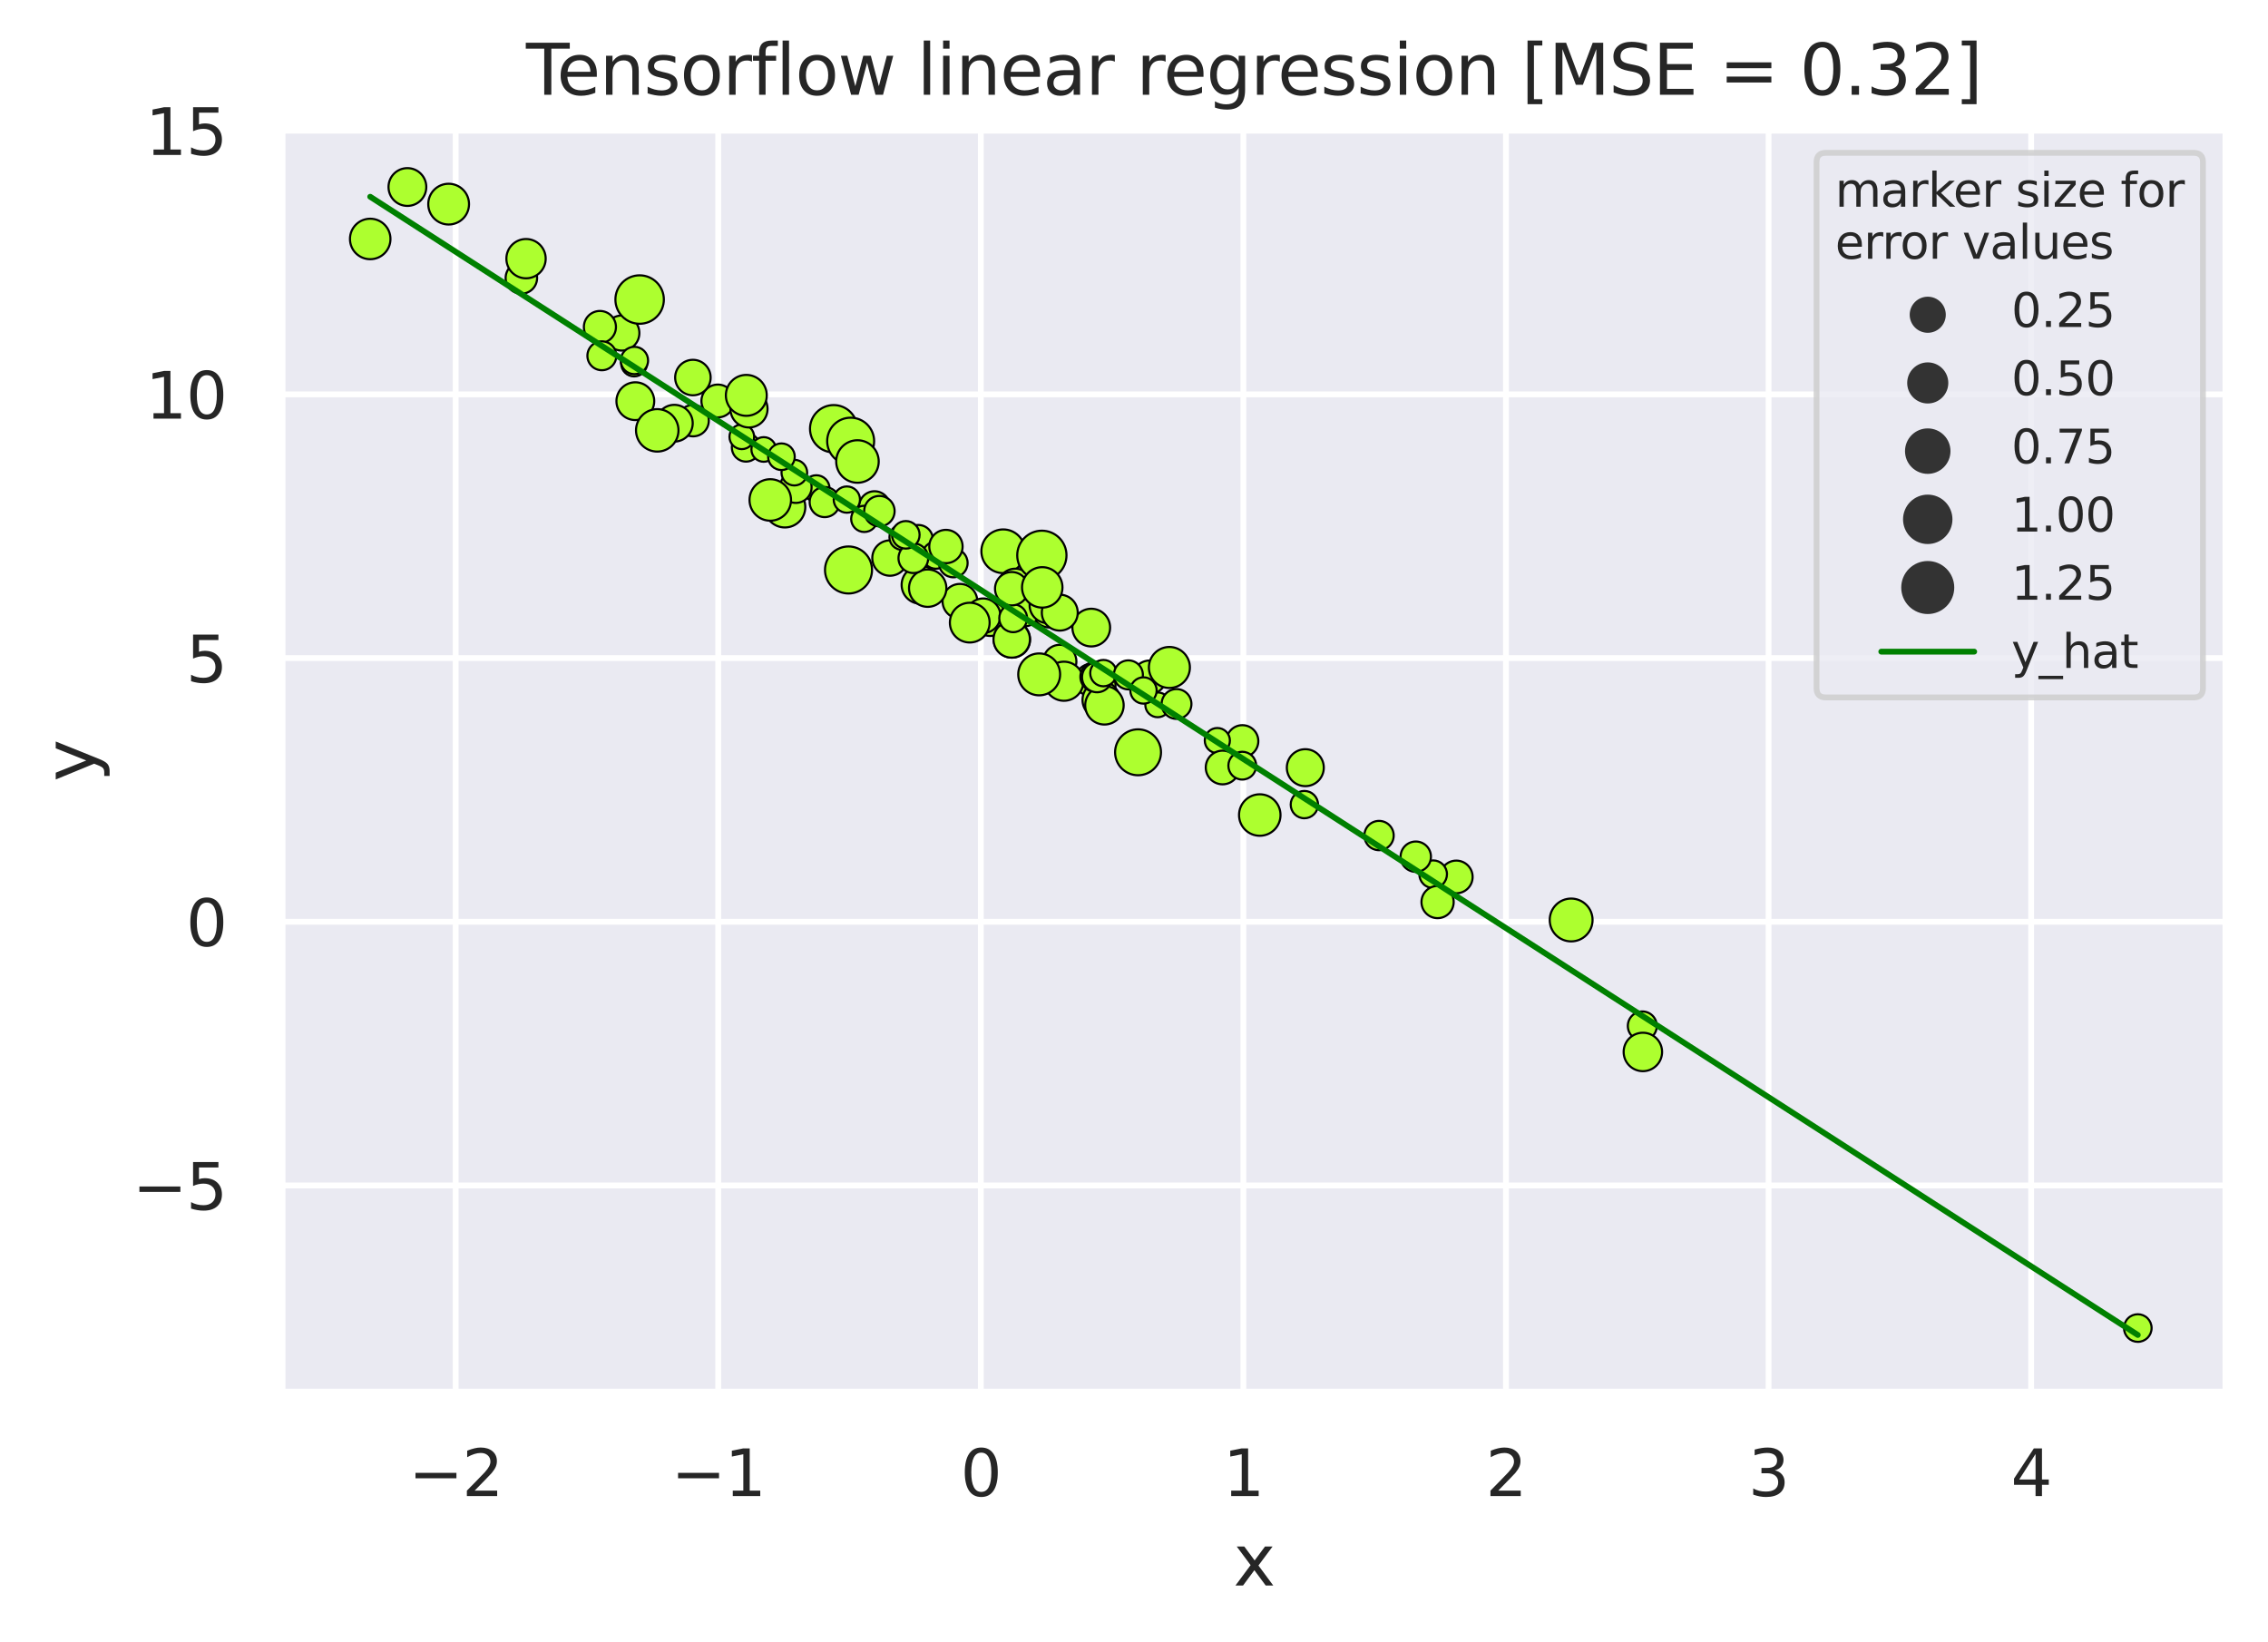 <?xml version="1.0" encoding="utf-8" standalone="no"?>
<!DOCTYPE svg PUBLIC "-//W3C//DTD SVG 1.1//EN"
  "http://www.w3.org/Graphics/SVG/1.1/DTD/svg11.dtd">
<svg xmlns:xlink="http://www.w3.org/1999/xlink" width="390.53pt" height="282.718pt" viewBox="0 0 390.53 282.718" xmlns="http://www.w3.org/2000/svg" version="1.1">
 <defs>
  <style type="text/css">*{stroke-linejoin: round; stroke-linecap: butt}</style>
 </defs>
 <g id="figure_1">
  <g id="patch_1">
   <path d="M 0 282.718 
L 390.53 282.718 
L 390.53 0 
L 0 0 
z
" style="fill: #ffffff"/>
  </g>
  <g id="axes_1">
   <g id="patch_2">
    <path d="M 48.53 239.758 
L 383.33 239.758 
L 383.33 22.318 
L 48.53 22.318 
z
" style="fill: #eaeaf2"/>
   </g>
   <g id="matplotlib.axis_1">
    <g id="xtick_1">
     <g id="line2d_1">
      <path d="M 78.458 239.758 
L 78.458 22.318 
" clip-path="url(#p1806c613a8)" style="fill: none; stroke: #ffffff; stroke-linecap: round"/>
     </g>
     <g id="text_1">
      <!-- −2 -->
      <g style="fill: #262626" transform="translate(70.35 257.616)scale(0.11 -0.11)">
       <defs>
        <path id="DejaVuSans-2212" d="M 678 2272 
L 4684 2272 
L 4684 1741 
L 678 1741 
L 678 2272 
z
" transform="scale(0.016)"/>
        <path id="DejaVuSans-32" d="M 1228 531 
L 3431 531 
L 3431 0 
L 469 0 
L 469 531 
Q 828 903 1448 1529 
Q 2069 2156 2228 2338 
Q 2531 2678 2651 2914 
Q 2772 3150 2772 3378 
Q 2772 3750 2511 3984 
Q 2250 4219 1831 4219 
Q 1534 4219 1204 4116 
Q 875 4013 500 3803 
L 500 4441 
Q 881 4594 1212 4672 
Q 1544 4750 1819 4750 
Q 2544 4750 2975 4387 
Q 3406 4025 3406 3419 
Q 3406 3131 3298 2873 
Q 3191 2616 2906 2266 
Q 2828 2175 2409 1742 
Q 1991 1309 1228 531 
z
" transform="scale(0.016)"/>
       </defs>
       <use xlink:href="#DejaVuSans-2212"/>
       <use xlink:href="#DejaVuSans-32" x="83.789"/>
      </g>
     </g>
    </g>
    <g id="xtick_2">
     <g id="line2d_2">
      <path d="M 123.673 239.758 
L 123.673 22.318 
" clip-path="url(#p1806c613a8)" style="fill: none; stroke: #ffffff; stroke-linecap: round"/>
     </g>
     <g id="text_2">
      <!-- −1 -->
      <g style="fill: #262626" transform="translate(115.565 257.616)scale(0.11 -0.11)">
       <defs>
        <path id="DejaVuSans-31" d="M 794 531 
L 1825 531 
L 1825 4091 
L 703 3866 
L 703 4441 
L 1819 4666 
L 2450 4666 
L 2450 531 
L 3481 531 
L 3481 0 
L 794 0 
L 794 531 
z
" transform="scale(0.016)"/>
       </defs>
       <use xlink:href="#DejaVuSans-2212"/>
       <use xlink:href="#DejaVuSans-31" x="83.789"/>
      </g>
     </g>
    </g>
    <g id="xtick_3">
     <g id="line2d_3">
      <path d="M 168.888 239.758 
L 168.888 22.318 
" clip-path="url(#p1806c613a8)" style="fill: none; stroke: #ffffff; stroke-linecap: round"/>
     </g>
     <g id="text_3">
      <!-- 0 -->
      <g style="fill: #262626" transform="translate(165.388 257.616)scale(0.11 -0.11)">
       <defs>
        <path id="DejaVuSans-30" d="M 2034 4250 
Q 1547 4250 1301 3770 
Q 1056 3291 1056 2328 
Q 1056 1369 1301 889 
Q 1547 409 2034 409 
Q 2525 409 2770 889 
Q 3016 1369 3016 2328 
Q 3016 3291 2770 3770 
Q 2525 4250 2034 4250 
z
M 2034 4750 
Q 2819 4750 3233 4129 
Q 3647 3509 3647 2328 
Q 3647 1150 3233 529 
Q 2819 -91 2034 -91 
Q 1250 -91 836 529 
Q 422 1150 422 2328 
Q 422 3509 836 4129 
Q 1250 4750 2034 4750 
z
" transform="scale(0.016)"/>
       </defs>
       <use xlink:href="#DejaVuSans-30"/>
      </g>
     </g>
    </g>
    <g id="xtick_4">
     <g id="line2d_4">
      <path d="M 214.102 239.758 
L 214.102 22.318 
" clip-path="url(#p1806c613a8)" style="fill: none; stroke: #ffffff; stroke-linecap: round"/>
     </g>
     <g id="text_4">
      <!-- 1 -->
      <g style="fill: #262626" transform="translate(210.603 257.616)scale(0.11 -0.11)">
       <use xlink:href="#DejaVuSans-31"/>
      </g>
     </g>
    </g>
    <g id="xtick_5">
     <g id="line2d_5">
      <path d="M 259.317 239.758 
L 259.317 22.318 
" clip-path="url(#p1806c613a8)" style="fill: none; stroke: #ffffff; stroke-linecap: round"/>
     </g>
     <g id="text_5">
      <!-- 2 -->
      <g style="fill: #262626" transform="translate(255.818 257.616)scale(0.11 -0.11)">
       <use xlink:href="#DejaVuSans-32"/>
      </g>
     </g>
    </g>
    <g id="xtick_6">
     <g id="line2d_6">
      <path d="M 304.532 239.758 
L 304.532 22.318 
" clip-path="url(#p1806c613a8)" style="fill: none; stroke: #ffffff; stroke-linecap: round"/>
     </g>
     <g id="text_6">
      <!-- 3 -->
      <g style="fill: #262626" transform="translate(301.032 257.616)scale(0.11 -0.11)">
       <defs>
        <path id="DejaVuSans-33" d="M 2597 2516 
Q 3050 2419 3304 2112 
Q 3559 1806 3559 1356 
Q 3559 666 3084 287 
Q 2609 -91 1734 -91 
Q 1441 -91 1130 -33 
Q 819 25 488 141 
L 488 750 
Q 750 597 1062 519 
Q 1375 441 1716 441 
Q 2309 441 2620 675 
Q 2931 909 2931 1356 
Q 2931 1769 2642 2001 
Q 2353 2234 1838 2234 
L 1294 2234 
L 1294 2753 
L 1863 2753 
Q 2328 2753 2575 2939 
Q 2822 3125 2822 3475 
Q 2822 3834 2567 4026 
Q 2313 4219 1838 4219 
Q 1578 4219 1281 4162 
Q 984 4106 628 3988 
L 628 4550 
Q 988 4650 1302 4700 
Q 1616 4750 1894 4750 
Q 2613 4750 3031 4423 
Q 3450 4097 3450 3541 
Q 3450 3153 3228 2886 
Q 3006 2619 2597 2516 
z
" transform="scale(0.016)"/>
       </defs>
       <use xlink:href="#DejaVuSans-33"/>
      </g>
     </g>
    </g>
    <g id="xtick_7">
     <g id="line2d_7">
      <path d="M 349.746 239.758 
L 349.746 22.318 
" clip-path="url(#p1806c613a8)" style="fill: none; stroke: #ffffff; stroke-linecap: round"/>
     </g>
     <g id="text_7">
      <!-- 4 -->
      <g style="fill: #262626" transform="translate(346.247 257.616)scale(0.11 -0.11)">
       <defs>
        <path id="DejaVuSans-34" d="M 2419 4116 
L 825 1625 
L 2419 1625 
L 2419 4116 
z
M 2253 4666 
L 3047 4666 
L 3047 1625 
L 3713 1625 
L 3713 1100 
L 3047 1100 
L 3047 0 
L 2419 0 
L 2419 1100 
L 313 1100 
L 313 1709 
L 2253 4666 
z
" transform="scale(0.016)"/>
       </defs>
       <use xlink:href="#DejaVuSans-34"/>
      </g>
     </g>
    </g>
    <g id="text_8">
     <!-- x -->
     <g style="fill: #262626" transform="translate(212.379 273.022)scale(0.12 -0.12)">
      <defs>
       <path id="DejaVuSans-78" d="M 3513 3500 
L 2247 1797 
L 3578 0 
L 2900 0 
L 1881 1375 
L 863 0 
L 184 0 
L 1544 1831 
L 300 3500 
L 978 3500 
L 1906 2253 
L 2834 3500 
L 3513 3500 
z
" transform="scale(0.016)"/>
      </defs>
      <use xlink:href="#DejaVuSans-78"/>
     </g>
    </g>
   </g>
   <g id="matplotlib.axis_2">
    <g id="ytick_1">
     <g id="line2d_8">
      <path d="M 48.53 204.127 
L 383.33 204.127 
" clip-path="url(#p1806c613a8)" style="fill: none; stroke: #ffffff; stroke-linecap: round"/>
     </g>
     <g id="text_9">
      <!-- −5 -->
      <g style="fill: #262626" transform="translate(22.814 208.306)scale(0.11 -0.11)">
       <defs>
        <path id="DejaVuSans-35" d="M 691 4666 
L 3169 4666 
L 3169 4134 
L 1269 4134 
L 1269 2991 
Q 1406 3038 1543 3061 
Q 1681 3084 1819 3084 
Q 2600 3084 3056 2656 
Q 3513 2228 3513 1497 
Q 3513 744 3044 326 
Q 2575 -91 1722 -91 
Q 1428 -91 1123 -41 
Q 819 9 494 109 
L 494 744 
Q 775 591 1075 516 
Q 1375 441 1709 441 
Q 2250 441 2565 725 
Q 2881 1009 2881 1497 
Q 2881 1984 2565 2268 
Q 2250 2553 1709 2553 
Q 1456 2553 1204 2497 
Q 953 2441 691 2322 
L 691 4666 
z
" transform="scale(0.016)"/>
       </defs>
       <use xlink:href="#DejaVuSans-2212"/>
       <use xlink:href="#DejaVuSans-35" x="83.789"/>
      </g>
     </g>
    </g>
    <g id="ytick_2">
     <g id="line2d_9">
      <path d="M 48.53 158.72 
L 383.33 158.72 
" clip-path="url(#p1806c613a8)" style="fill: none; stroke: #ffffff; stroke-linecap: round"/>
     </g>
     <g id="text_10">
      <!-- 0 -->
      <g style="fill: #262626" transform="translate(32.031 162.899)scale(0.11 -0.11)">
       <use xlink:href="#DejaVuSans-30"/>
      </g>
     </g>
    </g>
    <g id="ytick_3">
     <g id="line2d_10">
      <path d="M 48.53 113.314 
L 383.33 113.314 
" clip-path="url(#p1806c613a8)" style="fill: none; stroke: #ffffff; stroke-linecap: round"/>
     </g>
     <g id="text_11">
      <!-- 5 -->
      <g style="fill: #262626" transform="translate(32.031 117.493)scale(0.11 -0.11)">
       <use xlink:href="#DejaVuSans-35"/>
      </g>
     </g>
    </g>
    <g id="ytick_4">
     <g id="line2d_11">
      <path d="M 48.53 67.907 
L 383.33 67.907 
" clip-path="url(#p1806c613a8)" style="fill: none; stroke: #ffffff; stroke-linecap: round"/>
     </g>
     <g id="text_12">
      <!-- 10 -->
      <g style="fill: #262626" transform="translate(25.033 72.086)scale(0.11 -0.11)">
       <use xlink:href="#DejaVuSans-31"/>
       <use xlink:href="#DejaVuSans-30" x="63.623"/>
      </g>
     </g>
    </g>
    <g id="ytick_5">
     <g id="line2d_12">
      <path d="M 48.53 22.5 
L 383.33 22.5 
" clip-path="url(#p1806c613a8)" style="fill: none; stroke: #ffffff; stroke-linecap: round"/>
     </g>
     <g id="text_13">
      <!-- 15 -->
      <g style="fill: #262626" transform="translate(25.033 26.679)scale(0.11 -0.11)">
       <use xlink:href="#DejaVuSans-31"/>
       <use xlink:href="#DejaVuSans-35" x="63.623"/>
      </g>
     </g>
    </g>
    <g id="text_14">
     <!-- y -->
     <g style="fill: #262626" transform="translate(16.318 134.589)rotate(-90)scale(0.12 -0.12)">
      <defs>
       <path id="DejaVuSans-79" d="M 2059 -325 
Q 1816 -950 1584 -1140 
Q 1353 -1331 966 -1331 
L 506 -1331 
L 506 -850 
L 844 -850 
Q 1081 -850 1212 -737 
Q 1344 -625 1503 -206 
L 1606 56 
L 191 3500 
L 800 3500 
L 1894 763 
L 2988 3500 
L 3597 3500 
L 2059 -325 
z
" transform="scale(0.016)"/>
      </defs>
      <use xlink:href="#DejaVuSans-79"/>
     </g>
    </g>
   </g>
   <g id="PathCollection_1">
    <path d="M 158.507 103.964 
C 159.37 103.964 160.198 103.621 160.808 103.01 
C 161.418 102.4 161.761 101.572 161.761 100.709 
C 161.761 99.846 161.418 99.018 160.808 98.407 
C 160.198 97.797 159.37 97.454 158.507 97.454 
C 157.643 97.454 156.815 97.797 156.205 98.407 
C 155.595 99.018 155.252 99.846 155.252 100.709 
C 155.252 101.572 155.595 102.4 156.205 103.01 
C 156.815 103.621 157.643 103.964 158.507 103.964 
z
" clip-path="url(#p1806c613a8)" style="fill: #adff2f; stroke: #000000; stroke-width: 0.363"/>
    <path d="M 172.747 98.689 
C 173.745 98.689 174.702 98.293 175.408 97.587 
C 176.114 96.881 176.51 95.924 176.51 94.926 
C 176.51 93.928 176.114 92.971 175.408 92.265 
C 174.702 91.559 173.745 91.163 172.747 91.163 
C 171.749 91.163 170.792 91.559 170.086 92.265 
C 169.381 92.971 168.984 93.928 168.984 94.926 
C 168.984 95.924 169.381 96.881 170.086 97.587 
C 170.792 98.293 171.749 98.689 172.747 98.689 
z
" clip-path="url(#p1806c613a8)" style="fill: #adff2f; stroke: #000000; stroke-width: 0.363"/>
    <path d="M 199.346 123.504 
C 199.913 123.504 200.456 123.279 200.856 122.879 
C 201.256 122.478 201.481 121.935 201.481 121.369 
C 201.481 120.803 201.256 120.26 200.856 119.86 
C 200.456 119.459 199.913 119.234 199.346 119.234 
C 198.78 119.234 198.237 119.459 197.837 119.86 
C 197.437 120.26 197.212 120.803 197.212 121.369 
C 197.212 121.935 197.437 122.478 197.837 122.879 
C 198.237 123.279 198.78 123.504 199.346 123.504 
z
" clip-path="url(#p1806c613a8)" style="fill: #adff2f; stroke: #000000; stroke-width: 0.363"/>
    <path d="M 89.775 50.577 
C 90.493 50.577 91.182 50.291 91.691 49.783 
C 92.199 49.275 92.484 48.586 92.484 47.867 
C 92.484 47.149 92.199 46.46 91.691 45.952 
C 91.182 45.443 90.493 45.158 89.775 45.158 
C 89.056 45.158 88.367 45.443 87.859 45.952 
C 87.351 46.46 87.066 47.149 87.066 47.867 
C 87.066 48.586 87.351 49.275 87.859 49.783 
C 88.367 50.291 89.056 50.577 89.775 50.577 
z
" clip-path="url(#p1806c613a8)" style="fill: #adff2f; stroke: #000000; stroke-width: 0.363"/>
    <path d="M 135.152 90.826 
C 136.084 90.826 136.978 90.456 137.637 89.797 
C 138.296 89.138 138.666 88.244 138.666 87.312 
C 138.666 86.38 138.296 85.486 137.637 84.827 
C 136.978 84.168 136.084 83.797 135.152 83.797 
C 134.22 83.797 133.326 84.168 132.667 84.827 
C 132.008 85.486 131.637 86.38 131.637 87.312 
C 131.637 88.244 132.008 89.138 132.667 89.797 
C 133.326 90.456 134.22 90.826 135.152 90.826 
z
" clip-path="url(#p1806c613a8)" style="fill: #adff2f; stroke: #000000; stroke-width: 0.363"/>
    <path d="M 150.586 89.917 
C 151.292 89.917 151.97 89.636 152.47 89.137 
C 152.969 88.637 153.25 87.96 153.25 87.253 
C 153.25 86.546 152.969 85.869 152.47 85.369 
C 151.97 84.87 151.292 84.589 150.586 84.589 
C 149.879 84.589 149.202 84.87 148.702 85.369 
C 148.202 85.869 147.922 86.546 147.922 87.253 
C 147.922 87.96 148.202 88.637 148.702 89.137 
C 149.202 89.636 149.879 89.917 150.586 89.917 
z
" clip-path="url(#p1806c613a8)" style="fill: #adff2f; stroke: #000000; stroke-width: 0.363"/>
    <path d="M 213.926 130.366 
C 214.654 130.366 215.353 130.077 215.869 129.561 
C 216.384 129.046 216.673 128.347 216.673 127.618 
C 216.673 126.89 216.384 126.191 215.869 125.675 
C 215.353 125.16 214.654 124.871 213.926 124.871 
C 213.197 124.871 212.498 125.16 211.983 125.675 
C 211.468 126.191 211.178 126.89 211.178 127.618 
C 211.178 128.347 211.468 129.046 211.983 129.561 
C 212.498 130.077 213.197 130.366 213.926 130.366 
z
" clip-path="url(#p1806c613a8)" style="fill: #adff2f; stroke: #000000; stroke-width: 0.363"/>
    <path d="M 143.553 77.904 
C 144.634 77.904 145.671 77.475 146.435 76.71 
C 147.2 75.946 147.63 74.909 147.63 73.827 
C 147.63 72.746 147.2 71.709 146.435 70.945 
C 145.671 70.18 144.634 69.75 143.553 69.75 
C 142.471 69.75 141.434 70.18 140.67 70.945 
C 139.905 71.709 139.476 72.746 139.476 73.827 
C 139.476 74.909 139.905 75.946 140.67 76.71 
C 141.434 77.475 142.471 77.904 143.553 77.904 
z
" clip-path="url(#p1806c613a8)" style="fill: #adff2f; stroke: #000000; stroke-width: 0.363"/>
    <path d="M 165.293 106.53 
C 166.086 106.53 166.847 106.215 167.408 105.654 
C 167.969 105.093 168.284 104.332 168.284 103.539 
C 168.284 102.746 167.969 101.985 167.408 101.424 
C 166.847 100.864 166.086 100.548 165.293 100.548 
C 164.5 100.548 163.739 100.864 163.178 101.424 
C 162.617 101.985 162.302 102.746 162.302 103.539 
C 162.302 104.332 162.617 105.093 163.178 105.654 
C 163.739 106.215 164.5 106.53 165.293 106.53 
z
" clip-path="url(#p1806c613a8)" style="fill: #adff2f; stroke: #000000; stroke-width: 0.363"/>
    <path d="M 180.689 108.049 
C 181.474 108.049 182.227 107.737 182.781 107.183 
C 183.336 106.628 183.648 105.875 183.648 105.09 
C 183.648 104.306 183.336 103.553 182.781 102.998 
C 182.227 102.443 181.474 102.132 180.689 102.132 
C 179.905 102.132 179.152 102.443 178.597 102.998 
C 178.042 103.553 177.73 104.306 177.73 105.09 
C 177.73 105.875 178.042 106.628 178.597 107.183 
C 179.152 107.737 179.905 108.049 180.689 108.049 
z
" clip-path="url(#p1806c613a8)" style="fill: #adff2f; stroke: #000000; stroke-width: 0.363"/>
    <path d="M 119.345 75.137 
C 120.063 75.137 120.751 74.852 121.258 74.345 
C 121.766 73.838 122.051 73.15 122.051 72.432 
C 122.051 71.715 121.766 71.026 121.258 70.519 
C 120.751 70.012 120.063 69.727 119.345 69.727 
C 118.628 69.727 117.94 70.012 117.432 70.519 
C 116.925 71.026 116.64 71.715 116.64 72.432 
C 116.64 73.15 116.925 73.838 117.432 74.345 
C 117.94 74.852 118.628 75.137 119.345 75.137 
z
" clip-path="url(#p1806c613a8)" style="fill: #adff2f; stroke: #000000; stroke-width: 0.363"/>
    <path d="M 189.262 120.876 
C 190.01 120.876 190.728 120.579 191.257 120.049 
C 191.786 119.52 192.083 118.803 192.083 118.054 
C 192.083 117.306 191.786 116.588 191.257 116.059 
C 190.728 115.53 190.01 115.233 189.262 115.233 
C 188.514 115.233 187.796 115.53 187.267 116.059 
C 186.738 116.588 186.44 117.306 186.44 118.054 
C 186.44 118.803 186.738 119.52 187.267 120.049 
C 187.796 120.579 188.514 120.876 189.262 120.876 
z
" clip-path="url(#p1806c613a8)" style="fill: #adff2f; stroke: #000000; stroke-width: 0.363"/>
    <path d="M 187.937 119.906 
C 188.68 119.906 189.393 119.611 189.919 119.085 
C 190.445 118.56 190.74 117.847 190.74 117.103 
C 190.74 116.36 190.445 115.647 189.919 115.121 
C 189.393 114.596 188.68 114.301 187.937 114.301 
C 187.194 114.301 186.481 114.596 185.955 115.121 
C 185.43 115.647 185.134 116.36 185.134 117.103 
C 185.134 117.847 185.43 118.56 185.955 119.085 
C 186.481 119.611 187.194 119.906 187.937 119.906 
z
" clip-path="url(#p1806c613a8)" style="fill: #adff2f; stroke: #000000; stroke-width: 0.363"/>
    <path d="M 216.922 143.915 
C 217.869 143.915 218.777 143.538 219.447 142.869 
C 220.117 142.199 220.493 141.291 220.493 140.344 
C 220.493 139.396 220.117 138.488 219.447 137.818 
C 218.777 137.149 217.869 136.772 216.922 136.772 
C 215.975 136.772 215.066 137.149 214.396 137.818 
C 213.727 138.488 213.35 139.396 213.35 140.344 
C 213.35 141.291 213.727 142.199 214.396 142.869 
C 215.066 143.538 215.975 143.915 216.922 143.915 
z
" clip-path="url(#p1806c613a8)" style="fill: #adff2f; stroke: #000000; stroke-width: 0.363"/>
    <path d="M 128.46 79.486 
C 129.108 79.486 129.73 79.228 130.188 78.77 
C 130.646 78.312 130.904 77.69 130.904 77.042 
C 130.904 76.394 130.646 75.773 130.188 75.314 
C 129.73 74.856 129.108 74.599 128.46 74.599 
C 127.812 74.599 127.191 74.856 126.732 75.314 
C 126.274 75.773 126.017 76.394 126.017 77.042 
C 126.017 77.69 126.274 78.312 126.732 78.77 
C 127.191 79.228 127.812 79.486 128.46 79.486 
z
" clip-path="url(#p1806c613a8)" style="fill: #adff2f; stroke: #000000; stroke-width: 0.363"/>
    <path d="M 195.962 133.495 
C 197.011 133.495 198.017 133.078 198.759 132.337 
C 199.5 131.595 199.917 130.589 199.917 129.541 
C 199.917 128.492 199.5 127.486 198.759 126.744 
C 198.017 126.003 197.011 125.586 195.962 125.586 
C 194.914 125.586 193.908 126.003 193.166 126.744 
C 192.425 127.486 192.008 128.492 192.008 129.541 
C 192.008 130.589 192.425 131.595 193.166 132.337 
C 193.908 133.078 194.914 133.495 195.962 133.495 
z
" clip-path="url(#p1806c613a8)" style="fill: #adff2f; stroke: #000000; stroke-width: 0.363"/>
    <path d="M 127.732 77.34 
C 128.296 77.34 128.837 77.116 129.235 76.718 
C 129.634 76.319 129.858 75.779 129.858 75.215 
C 129.858 74.651 129.634 74.111 129.235 73.712 
C 128.837 73.314 128.296 73.09 127.732 73.09 
C 127.169 73.09 126.628 73.314 126.23 73.712 
C 125.831 74.111 125.607 74.651 125.607 75.215 
C 125.607 75.779 125.831 76.319 126.23 76.718 
C 126.628 77.116 127.169 77.34 127.732 77.34 
z
" clip-path="url(#p1806c613a8)" style="fill: #adff2f; stroke: #000000; stroke-width: 0.363"/>
    <path d="M 153.248 99.14 
C 154.055 99.14 154.83 98.819 155.401 98.248 
C 155.973 97.677 156.294 96.902 156.294 96.094 
C 156.294 95.286 155.973 94.511 155.401 93.94 
C 154.83 93.369 154.055 93.048 153.248 93.048 
C 152.44 93.048 151.665 93.369 151.094 93.94 
C 150.522 94.511 150.201 95.286 150.201 96.094 
C 150.201 96.902 150.522 97.677 151.094 98.248 
C 151.665 98.819 152.44 99.14 153.248 99.14 
z
" clip-path="url(#p1806c613a8)" style="fill: #adff2f; stroke: #000000; stroke-width: 0.363"/>
    <path d="M 140.564 86.391 
C 141.169 86.391 141.748 86.151 142.176 85.724 
C 142.603 85.296 142.844 84.717 142.844 84.112 
C 142.844 83.508 142.603 82.928 142.176 82.5 
C 141.748 82.073 141.169 81.833 140.564 81.833 
C 139.96 81.833 139.38 82.073 138.953 82.5 
C 138.525 82.928 138.285 83.508 138.285 84.112 
C 138.285 84.717 138.525 85.296 138.953 85.724 
C 139.38 86.151 139.96 86.391 140.564 86.391 
z
" clip-path="url(#p1806c613a8)" style="fill: #adff2f; stroke: #000000; stroke-width: 0.363"/>
    <path d="M 224.602 140.901 
C 225.226 140.901 225.825 140.653 226.266 140.212 
C 226.707 139.77 226.955 139.172 226.955 138.548 
C 226.955 137.924 226.707 137.325 226.266 136.884 
C 225.825 136.443 225.226 136.195 224.602 136.195 
C 223.978 136.195 223.379 136.443 222.938 136.884 
C 222.497 137.325 222.249 137.924 222.249 138.548 
C 222.249 139.172 222.497 139.77 222.938 140.212 
C 223.379 140.653 223.978 140.901 224.602 140.901 
z
" clip-path="url(#p1806c613a8)" style="fill: #adff2f; stroke: #000000; stroke-width: 0.363"/>
    <path d="M 189.615 123.742 
C 190.469 123.742 191.288 123.402 191.891 122.799 
C 192.495 122.195 192.834 121.377 192.834 120.523 
C 192.834 119.669 192.495 118.851 191.891 118.247 
C 191.288 117.643 190.469 117.304 189.615 117.304 
C 188.762 117.304 187.943 117.643 187.339 118.247 
C 186.736 118.851 186.397 119.669 186.397 120.523 
C 186.397 121.377 186.736 122.195 187.339 122.799 
C 187.943 123.402 188.762 123.742 189.615 123.742 
z
" clip-path="url(#p1806c613a8)" style="fill: #adff2f; stroke: #000000; stroke-width: 0.363"/>
    <path d="M 172.398 109.482 
C 173.124 109.482 173.819 109.194 174.332 108.681 
C 174.845 108.168 175.133 107.472 175.133 106.747 
C 175.133 106.021 174.845 105.326 174.332 104.813 
C 173.819 104.3 173.124 104.012 172.398 104.012 
C 171.673 104.012 170.977 104.3 170.464 104.813 
C 169.951 105.326 169.663 106.021 169.663 106.747 
C 169.663 107.472 169.951 108.168 170.464 108.681 
C 170.977 109.194 171.673 109.482 172.398 109.482 
z
" clip-path="url(#p1806c613a8)" style="fill: #adff2f; stroke: #000000; stroke-width: 0.363"/>
    <path d="M 109.398 72.335 
C 110.261 72.335 111.088 71.992 111.699 71.382 
C 112.309 70.771 112.652 69.944 112.652 69.081 
C 112.652 68.218 112.309 67.39 111.699 66.78 
C 111.088 66.169 110.261 65.827 109.398 65.827 
C 108.535 65.827 107.707 66.169 107.097 66.78 
C 106.486 67.39 106.144 68.218 106.144 69.081 
C 106.144 69.944 106.486 70.771 107.097 71.382 
C 107.707 71.992 108.535 72.335 109.398 72.335 
z
" clip-path="url(#p1806c613a8)" style="fill: #adff2f; stroke: #000000; stroke-width: 0.363"/>
    <path d="M 197.939 119.503 
C 198.703 119.503 199.436 119.199 199.976 118.659 
C 200.516 118.119 200.82 117.386 200.82 116.622 
C 200.82 115.858 200.516 115.125 199.976 114.584 
C 199.436 114.044 198.703 113.74 197.939 113.74 
C 197.175 113.74 196.442 114.044 195.901 114.584 
C 195.361 115.125 195.057 115.858 195.057 116.622 
C 195.057 117.386 195.361 118.119 195.901 118.659 
C 196.442 119.199 197.175 119.503 197.939 119.503 
z
" clip-path="url(#p1806c613a8)" style="fill: #adff2f; stroke: #000000; stroke-width: 0.363"/>
    <path d="M 182.487 116.753 
C 183.245 116.753 183.973 116.451 184.509 115.915 
C 185.045 115.379 185.347 114.652 185.347 113.893 
C 185.347 113.135 185.045 112.408 184.509 111.871 
C 183.973 111.335 183.245 111.034 182.487 111.034 
C 181.729 111.034 181.001 111.335 180.465 111.871 
C 179.929 112.408 179.628 113.135 179.628 113.893 
C 179.628 114.652 179.929 115.379 180.465 115.915 
C 181.001 116.451 181.729 116.753 182.487 116.753 
z
" clip-path="url(#p1806c613a8)" style="fill: #adff2f; stroke: #000000; stroke-width: 0.363"/>
    <path d="M 137.035 86.598 
C 137.755 86.598 138.447 86.312 138.956 85.802 
C 139.466 85.293 139.752 84.602 139.752 83.881 
C 139.752 83.161 139.466 82.469 138.956 81.96 
C 138.447 81.451 137.755 81.164 137.035 81.164 
C 136.315 81.164 135.623 81.451 135.114 81.96 
C 134.605 82.469 134.318 83.161 134.318 83.881 
C 134.318 84.602 134.605 85.293 135.114 85.802 
C 135.623 86.312 136.315 86.598 137.035 86.598 
z
" clip-path="url(#p1806c613a8)" style="fill: #adff2f; stroke: #000000; stroke-width: 0.363"/>
    <path d="M 146.476 80.008 
C 147.548 80.008 148.577 79.582 149.335 78.824 
C 150.093 78.066 150.519 77.037 150.519 75.965 
C 150.519 74.893 150.093 73.864 149.335 73.106 
C 148.577 72.348 147.548 71.922 146.476 71.922 
C 145.403 71.922 144.375 72.348 143.617 73.106 
C 142.858 73.864 142.432 74.893 142.432 75.965 
C 142.432 77.037 142.858 78.066 143.617 78.824 
C 144.375 79.582 145.403 80.008 146.476 80.008 
z
" clip-path="url(#p1806c613a8)" style="fill: #adff2f; stroke: #000000; stroke-width: 0.363"/>
    <path d="M 142.007 89.046 
C 142.694 89.046 143.353 88.773 143.838 88.287 
C 144.324 87.801 144.597 87.142 144.597 86.455 
C 144.597 85.769 144.324 85.11 143.838 84.624 
C 143.353 84.138 142.694 83.865 142.007 83.865 
C 141.32 83.865 140.661 84.138 140.175 84.624 
C 139.69 85.11 139.417 85.769 139.417 86.455 
C 139.417 87.142 139.69 87.801 140.175 88.287 
C 140.661 88.773 141.32 89.046 142.007 89.046 
z
" clip-path="url(#p1806c613a8)" style="fill: #adff2f; stroke: #000000; stroke-width: 0.363"/>
    <path d="M 107.077 60.367 
C 107.878 60.367 108.646 60.048 109.213 59.482 
C 109.779 58.916 110.097 58.147 110.097 57.347 
C 110.097 56.546 109.779 55.778 109.213 55.211 
C 108.646 54.645 107.878 54.327 107.077 54.327 
C 106.276 54.327 105.508 54.645 104.942 55.211 
C 104.375 55.778 104.057 56.546 104.057 57.347 
C 104.057 58.147 104.375 58.916 104.942 59.482 
C 105.508 60.048 106.276 60.367 107.077 60.367 
z
" clip-path="url(#p1806c613a8)" style="fill: #adff2f; stroke: #000000; stroke-width: 0.363"/>
    <path d="M 250.761 153.815 
C 251.507 153.815 252.222 153.519 252.75 152.991 
C 253.277 152.464 253.574 151.748 253.574 151.002 
C 253.574 150.256 253.277 149.541 252.75 149.014 
C 252.222 148.486 251.507 148.19 250.761 148.19 
C 250.015 148.19 249.3 148.486 248.772 149.014 
C 248.245 149.541 247.949 150.256 247.949 151.002 
C 247.949 151.748 248.245 152.464 248.772 152.991 
C 249.3 153.519 250.015 153.815 250.761 153.815 
z
" clip-path="url(#p1806c613a8)" style="fill: #adff2f; stroke: #000000; stroke-width: 0.363"/>
    <path d="M 131.507 79.515 
C 132.07 79.515 132.609 79.291 133.007 78.894 
C 133.405 78.496 133.628 77.956 133.628 77.394 
C 133.628 76.831 133.405 76.291 133.007 75.894 
C 132.609 75.496 132.07 75.272 131.507 75.272 
C 130.944 75.272 130.405 75.496 130.007 75.894 
C 129.609 76.291 129.386 76.831 129.386 77.394 
C 129.386 77.956 129.609 78.496 130.007 78.894 
C 130.405 79.291 130.944 79.515 131.507 79.515 
z
" clip-path="url(#p1806c613a8)" style="fill: #adff2f; stroke: #000000; stroke-width: 0.363"/>
    <path d="M 183.2 120.672 
C 184.093 120.672 184.949 120.317 185.581 119.686 
C 186.212 119.054 186.567 118.198 186.567 117.305 
C 186.567 116.412 186.212 115.555 185.581 114.924 
C 184.949 114.293 184.093 113.938 183.2 113.938 
C 182.307 113.938 181.45 114.293 180.819 114.924 
C 180.188 115.555 179.833 116.412 179.833 117.305 
C 179.833 118.198 180.188 119.054 180.819 119.686 
C 181.45 120.317 182.307 120.672 183.2 120.672 
z
" clip-path="url(#p1806c613a8)" style="fill: #adff2f; stroke: #000000; stroke-width: 0.363"/>
    <path d="M 147.648 83.128 
C 148.619 83.128 149.55 82.742 150.237 82.056 
C 150.923 81.369 151.309 80.438 151.309 79.467 
C 151.309 78.495 150.923 77.564 150.237 76.877 
C 149.55 76.191 148.619 75.805 147.648 75.805 
C 146.677 75.805 145.745 76.191 145.058 76.877 
C 144.372 77.564 143.986 78.495 143.986 79.467 
C 143.986 80.438 144.372 81.369 145.058 82.056 
C 145.745 82.742 146.677 83.128 147.648 83.128 
z
" clip-path="url(#p1806c613a8)" style="fill: #adff2f; stroke: #000000; stroke-width: 0.363"/>
    <path d="M 188.634 119.137 
C 189.324 119.137 189.986 118.863 190.474 118.375 
C 190.962 117.887 191.236 117.226 191.236 116.536 
C 191.236 115.846 190.962 115.184 190.474 114.696 
C 189.986 114.208 189.324 113.934 188.634 113.934 
C 187.945 113.934 187.283 114.208 186.795 114.696 
C 186.307 115.184 186.033 115.846 186.033 116.536 
C 186.033 117.226 186.307 117.887 186.795 118.375 
C 187.283 118.863 187.945 119.137 188.634 119.137 
z
" clip-path="url(#p1806c613a8)" style="fill: #adff2f; stroke: #000000; stroke-width: 0.363"/>
    <path d="M 237.46 146.399 
C 238.129 146.399 238.771 146.133 239.244 145.66 
C 239.718 145.186 239.984 144.544 239.984 143.875 
C 239.984 143.206 239.718 142.563 239.244 142.09 
C 238.771 141.617 238.129 141.351 237.46 141.351 
C 236.79 141.351 236.148 141.617 235.675 142.09 
C 235.201 142.563 234.936 143.206 234.936 143.875 
C 234.936 144.544 235.201 145.186 235.675 145.66 
C 236.148 146.133 236.79 146.399 237.46 146.399 
z
" clip-path="url(#p1806c613a8)" style="fill: #adff2f; stroke: #000000; stroke-width: 0.363"/>
    <path d="M 282.792 179.154 
C 283.453 179.154 284.088 178.891 284.556 178.424 
C 285.023 177.956 285.286 177.321 285.286 176.66 
C 285.286 175.998 285.023 175.364 284.556 174.896 
C 284.088 174.428 283.453 174.165 282.792 174.165 
C 282.13 174.165 281.496 174.428 281.028 174.896 
C 280.56 175.364 280.297 175.998 280.297 176.66 
C 280.297 177.321 280.56 177.956 281.028 178.424 
C 281.496 178.891 282.13 179.154 282.792 179.154 
z
" clip-path="url(#p1806c613a8)" style="fill: #adff2f; stroke: #000000; stroke-width: 0.363"/>
    <path d="M 174.816 103.971 
C 175.617 103.971 176.386 103.653 176.953 103.086 
C 177.52 102.519 177.839 101.75 177.839 100.948 
C 177.839 100.146 177.52 99.377 176.953 98.81 
C 176.386 98.243 175.617 97.925 174.816 97.925 
C 174.014 97.925 173.245 98.243 172.678 98.81 
C 172.111 99.377 171.792 100.146 171.792 100.948 
C 171.792 101.75 172.111 102.519 172.678 103.086 
C 173.245 103.653 174.014 103.971 174.816 103.971 
z
" clip-path="url(#p1806c613a8)" style="fill: #adff2f; stroke: #000000; stroke-width: 0.363"/>
    <path d="M 368.112 231.059 
C 368.742 231.059 369.347 230.809 369.793 230.363 
C 370.238 229.917 370.489 229.313 370.489 228.682 
C 370.489 228.052 370.238 227.447 369.793 227.001 
C 369.347 226.556 368.742 226.305 368.112 226.305 
C 367.482 226.305 366.877 226.556 366.431 227.001 
C 365.986 227.447 365.735 228.052 365.735 228.682 
C 365.735 229.313 365.986 229.917 366.431 230.363 
C 366.877 230.809 367.482 231.059 368.112 231.059 
z
" clip-path="url(#p1806c613a8)" style="fill: #adff2f; stroke: #000000; stroke-width: 0.363"/>
    <path d="M 158.132 95.399 
C 158.795 95.399 159.432 95.136 159.901 94.666 
C 160.37 94.197 160.633 93.561 160.633 92.898 
C 160.633 92.234 160.37 91.598 159.901 91.129 
C 159.432 90.66 158.795 90.396 158.132 90.396 
C 157.469 90.396 156.832 90.66 156.363 91.129 
C 155.894 91.598 155.631 92.234 155.631 92.898 
C 155.631 93.561 155.894 94.197 156.363 94.666 
C 156.832 95.136 157.469 95.399 158.132 95.399 
z
" clip-path="url(#p1806c613a8)" style="fill: #adff2f; stroke: #000000; stroke-width: 0.363"/>
    <path d="M 155.328 94.685 
C 155.906 94.685 156.46 94.455 156.868 94.047 
C 157.277 93.638 157.506 93.084 157.506 92.507 
C 157.506 91.929 157.277 91.375 156.868 90.967 
C 156.46 90.559 155.906 90.329 155.328 90.329 
C 154.751 90.329 154.197 90.559 153.788 90.967 
C 153.38 91.375 153.151 91.929 153.151 92.507 
C 153.151 93.084 153.38 93.638 153.788 94.047 
C 154.197 94.455 154.751 94.685 155.328 94.685 
z
" clip-path="url(#p1806c613a8)" style="fill: #adff2f; stroke: #000000; stroke-width: 0.363"/>
    <path d="M 63.748 44.634 
C 64.673 44.634 65.56 44.266 66.214 43.613 
C 66.867 42.959 67.235 42.072 67.235 41.147 
C 67.235 40.223 66.867 39.336 66.214 38.682 
C 65.56 38.028 64.673 37.661 63.748 37.661 
C 62.824 37.661 61.937 38.028 61.283 38.682 
C 60.629 39.336 60.262 40.223 60.262 41.147 
C 60.262 42.072 60.629 42.959 61.283 43.613 
C 61.937 44.266 62.824 44.634 63.748 44.634 
z
" clip-path="url(#p1806c613a8)" style="fill: #adff2f; stroke: #000000; stroke-width: 0.363"/>
    <path d="M 179.4 99.867 
C 180.525 99.867 181.604 99.42 182.4 98.624 
C 183.195 97.828 183.642 96.749 183.642 95.624 
C 183.642 94.499 183.195 93.42 182.4 92.624 
C 181.604 91.828 180.525 91.381 179.4 91.381 
C 178.275 91.381 177.195 91.828 176.4 92.624 
C 175.604 93.42 175.157 94.499 175.157 95.624 
C 175.157 96.749 175.604 97.828 176.4 98.624 
C 177.195 99.42 178.275 99.867 179.4 99.867 
z
" clip-path="url(#p1806c613a8)" style="fill: #adff2f; stroke: #000000; stroke-width: 0.363"/>
    <path d="M 170.508 109.509 
C 171.285 109.509 172.031 109.2 172.581 108.65 
C 173.131 108.1 173.441 107.354 173.441 106.576 
C 173.441 105.799 173.131 105.052 172.581 104.502 
C 172.031 103.952 171.285 103.643 170.508 103.643 
C 169.73 103.643 168.984 103.952 168.434 104.502 
C 167.884 105.052 167.575 105.799 167.575 106.576 
C 167.575 107.354 167.884 108.1 168.434 108.65 
C 168.984 109.2 169.73 109.509 170.508 109.509 
z
" clip-path="url(#p1806c613a8)" style="fill: #adff2f; stroke: #000000; stroke-width: 0.363"/>
    <path d="M 159.743 104.497 
C 160.596 104.497 161.414 104.158 162.018 103.554 
C 162.621 102.951 162.96 102.133 162.96 101.279 
C 162.96 100.426 162.621 99.608 162.018 99.004 
C 161.414 98.401 160.596 98.062 159.743 98.062 
C 158.889 98.062 158.071 98.401 157.468 99.004 
C 156.864 99.608 156.525 100.426 156.525 101.279 
C 156.525 102.133 156.864 102.951 157.468 103.554 
C 158.071 104.158 158.889 104.497 159.743 104.497 
z
" clip-path="url(#p1806c613a8)" style="fill: #adff2f; stroke: #000000; stroke-width: 0.363"/>
    <path d="M 201.359 118.465 
C 202.295 118.465 203.194 118.093 203.856 117.431 
C 204.518 116.769 204.89 115.871 204.89 114.934 
C 204.89 113.998 204.518 113.1 203.856 112.438 
C 203.194 111.775 202.295 111.403 201.359 111.403 
C 200.423 111.403 199.525 111.775 198.863 112.438 
C 198.2 113.1 197.828 113.998 197.828 114.934 
C 197.828 115.871 198.2 116.769 198.863 117.431 
C 199.525 118.093 200.423 118.465 201.359 118.465 
z
" clip-path="url(#p1806c613a8)" style="fill: #adff2f; stroke: #000000; stroke-width: 0.363"/>
    <path d="M 132.635 89.665 
C 133.583 89.665 134.492 89.288 135.162 88.618 
C 135.833 87.947 136.209 87.038 136.209 86.09 
C 136.209 85.142 135.833 84.233 135.162 83.562 
C 134.492 82.892 133.583 82.515 132.635 82.515 
C 131.687 82.515 130.777 82.892 130.107 83.562 
C 129.436 84.233 129.06 85.142 129.06 86.09 
C 129.06 87.038 129.436 87.947 130.107 88.618 
C 130.777 89.288 131.687 89.665 132.635 89.665 
z
" clip-path="url(#p1806c613a8)" style="fill: #adff2f; stroke: #000000; stroke-width: 0.363"/>
    <path d="M 161.156 97.937 
C 161.775 97.937 162.368 97.691 162.806 97.254 
C 163.243 96.816 163.489 96.223 163.489 95.604 
C 163.489 94.985 163.243 94.392 162.806 93.954 
C 162.368 93.517 161.775 93.271 161.156 93.271 
C 160.537 93.271 159.943 93.517 159.506 93.954 
C 159.068 94.392 158.823 94.985 158.823 95.604 
C 158.823 96.223 159.068 96.816 159.506 97.254 
C 159.943 97.691 160.537 97.937 161.156 97.937 
z
" clip-path="url(#p1806c613a8)" style="fill: #adff2f; stroke: #000000; stroke-width: 0.363"/>
    <path d="M 103.301 59.069 
C 104.033 59.069 104.736 58.778 105.254 58.26 
C 105.772 57.742 106.063 57.039 106.063 56.307 
C 106.063 55.574 105.772 54.871 105.254 54.353 
C 104.736 53.835 104.033 53.544 103.301 53.544 
C 102.568 53.544 101.866 53.835 101.348 54.353 
C 100.83 54.871 100.539 55.574 100.539 56.307 
C 100.539 57.039 100.83 57.742 101.348 58.26 
C 101.866 58.778 102.568 59.069 103.301 59.069 
z
" clip-path="url(#p1806c613a8)" style="fill: #adff2f; stroke: #000000; stroke-width: 0.363"/>
    <path d="M 202.589 123.787 
C 203.27 123.787 203.922 123.517 204.404 123.036 
C 204.885 122.554 205.155 121.902 205.155 121.221 
C 205.155 120.541 204.885 119.888 204.404 119.407 
C 203.922 118.926 203.27 118.655 202.589 118.655 
C 201.909 118.655 201.256 118.926 200.775 119.407 
C 200.294 119.888 200.023 120.541 200.023 121.221 
C 200.023 121.902 200.294 122.554 200.775 123.036 
C 201.256 123.517 201.909 123.787 202.589 123.787 
z
" clip-path="url(#p1806c613a8)" style="fill: #adff2f; stroke: #000000; stroke-width: 0.363"/>
    <path d="M 109.188 64.82 
C 109.778 64.82 110.345 64.585 110.762 64.168 
C 111.18 63.75 111.415 63.184 111.415 62.593 
C 111.415 62.002 111.18 61.436 110.762 61.018 
C 110.345 60.601 109.778 60.366 109.188 60.366 
C 108.597 60.366 108.031 60.601 107.613 61.018 
C 107.196 61.436 106.961 62.002 106.961 62.593 
C 106.961 63.184 107.196 63.75 107.613 64.168 
C 108.031 64.585 108.597 64.82 109.188 64.82 
z
" clip-path="url(#p1806c613a8)" style="fill: #adff2f; stroke: #000000; stroke-width: 0.363"/>
    <path d="M 190.176 124.761 
C 191.054 124.761 191.896 124.412 192.517 123.791 
C 193.138 123.17 193.487 122.328 193.487 121.449 
C 193.487 120.571 193.138 119.729 192.517 119.108 
C 191.896 118.487 191.054 118.138 190.176 118.138 
C 189.298 118.138 188.455 118.487 187.834 119.108 
C 187.213 119.729 186.864 120.571 186.864 121.449 
C 186.864 122.328 187.213 123.17 187.834 123.791 
C 188.455 124.412 189.298 124.761 190.176 124.761 
z
" clip-path="url(#p1806c613a8)" style="fill: #adff2f; stroke: #000000; stroke-width: 0.363"/>
    <path d="M 123.605 71.872 
C 124.355 71.872 125.074 71.574 125.604 71.044 
C 126.134 70.514 126.432 69.795 126.432 69.046 
C 126.432 68.296 126.134 67.577 125.604 67.047 
C 125.074 66.517 124.355 66.219 123.605 66.219 
C 122.856 66.219 122.137 66.517 121.607 67.047 
C 121.077 67.577 120.779 68.296 120.779 69.046 
C 120.779 69.795 121.077 70.514 121.607 71.044 
C 122.137 71.574 122.856 71.872 123.605 71.872 
z
" clip-path="url(#p1806c613a8)" style="fill: #adff2f; stroke: #000000; stroke-width: 0.363"/>
    <path d="M 136.778 83.595 
C 137.364 83.595 137.926 83.362 138.341 82.947 
C 138.755 82.533 138.988 81.971 138.988 81.384 
C 138.988 80.798 138.755 80.236 138.341 79.822 
C 137.926 79.407 137.364 79.174 136.778 79.174 
C 136.191 79.174 135.629 79.407 135.215 79.822 
C 134.8 80.236 134.567 80.798 134.567 81.384 
C 134.567 81.971 134.8 82.533 135.215 82.947 
C 135.629 83.362 136.191 83.595 136.778 83.595 
z
" clip-path="url(#p1806c613a8)" style="fill: #adff2f; stroke: #000000; stroke-width: 0.363"/>
    <path d="M 209.614 129.685 
C 210.188 129.685 210.738 129.457 211.144 129.051 
C 211.55 128.645 211.778 128.095 211.778 127.521 
C 211.778 126.947 211.55 126.397 211.144 125.991 
C 210.738 125.585 210.188 125.357 209.614 125.357 
C 209.04 125.357 208.489 125.585 208.084 125.991 
C 207.678 126.397 207.45 126.947 207.45 127.521 
C 207.45 128.095 207.678 128.645 208.084 129.051 
C 208.489 129.457 209.04 129.685 209.614 129.685 
z
" clip-path="url(#p1806c613a8)" style="fill: #adff2f; stroke: #000000; stroke-width: 0.363"/>
    <path d="M 164.15 99.409 
C 164.804 99.409 165.431 99.149 165.893 98.687 
C 166.355 98.225 166.615 97.598 166.615 96.944 
C 166.615 96.291 166.355 95.664 165.893 95.202 
C 165.431 94.74 164.804 94.48 164.15 94.48 
C 163.497 94.48 162.87 94.74 162.408 95.202 
C 161.946 95.664 161.686 96.291 161.686 96.944 
C 161.686 97.598 161.946 98.225 162.408 98.687 
C 162.87 99.149 163.497 99.409 164.15 99.409 
z
" clip-path="url(#p1806c613a8)" style="fill: #adff2f; stroke: #000000; stroke-width: 0.363"/>
    <path d="M 246.777 152.915 
C 247.408 152.915 248.013 152.665 248.459 152.218 
C 248.906 151.772 249.156 151.167 249.156 150.536 
C 249.156 149.905 248.906 149.299 248.459 148.853 
C 248.013 148.407 247.408 148.156 246.777 148.156 
C 246.146 148.156 245.54 148.407 245.094 148.853 
C 244.648 149.299 244.397 149.905 244.397 150.536 
C 244.397 151.167 244.648 151.772 245.094 152.218 
C 245.54 152.665 246.146 152.915 246.777 152.915 
z
" clip-path="url(#p1806c613a8)" style="fill: #adff2f; stroke: #000000; stroke-width: 0.363"/>
    <path d="M 169.286 109.006 
C 170.075 109.006 170.832 108.692 171.39 108.134 
C 171.948 107.576 172.262 106.819 172.262 106.029 
C 172.262 105.24 171.948 104.483 171.39 103.925 
C 170.832 103.367 170.075 103.053 169.286 103.053 
C 168.496 103.053 167.739 103.367 167.181 103.925 
C 166.623 104.483 166.309 105.24 166.309 106.029 
C 166.309 106.819 166.623 107.576 167.181 108.134 
C 167.739 108.692 168.496 109.006 169.286 109.006 
z
" clip-path="url(#p1806c613a8)" style="fill: #adff2f; stroke: #000000; stroke-width: 0.363"/>
    <path d="M 70.151 35.455 
C 71.014 35.455 71.842 35.112 72.452 34.502 
C 73.062 33.892 73.404 33.064 73.404 32.202 
C 73.404 31.339 73.062 30.512 72.452 29.901 
C 71.842 29.291 71.014 28.949 70.151 28.949 
C 69.289 28.949 68.461 29.291 67.851 29.901 
C 67.241 30.512 66.898 31.339 66.898 32.202 
C 66.898 33.064 67.241 33.892 67.851 34.502 
C 68.461 35.112 69.289 35.455 70.151 35.455 
z
" clip-path="url(#p1806c613a8)" style="fill: #adff2f; stroke: #000000; stroke-width: 0.363"/>
    <path d="M 103.634 63.754 
C 104.294 63.754 104.928 63.492 105.394 63.025 
C 105.861 62.558 106.123 61.925 106.123 61.265 
C 106.123 60.605 105.861 59.972 105.394 59.505 
C 104.928 59.038 104.294 58.776 103.634 58.776 
C 102.974 58.776 102.341 59.038 101.874 59.505 
C 101.408 59.972 101.145 60.605 101.145 61.265 
C 101.145 61.925 101.408 62.558 101.874 63.025 
C 102.341 63.492 102.974 63.754 103.634 63.754 
z
" clip-path="url(#p1806c613a8)" style="fill: #adff2f; stroke: #000000; stroke-width: 0.363"/>
    <path d="M 177.032 105.504 
C 177.827 105.504 178.591 105.188 179.153 104.625 
C 179.716 104.063 180.032 103.3 180.032 102.504 
C 180.032 101.708 179.716 100.945 179.153 100.382 
C 178.591 99.82 177.827 99.503 177.032 99.503 
C 176.236 99.503 175.473 99.82 174.91 100.382 
C 174.347 100.945 174.031 101.708 174.031 102.504 
C 174.031 103.3 174.347 104.063 174.91 104.625 
C 175.473 105.188 176.236 105.504 177.032 105.504 
z
" clip-path="url(#p1806c613a8)" style="fill: #adff2f; stroke: #000000; stroke-width: 0.363"/>
    <path d="M 179.701 106.579 
C 180.533 106.579 181.331 106.248 181.919 105.66 
C 182.507 105.072 182.838 104.274 182.838 103.442 
C 182.838 102.611 182.507 101.813 181.919 101.225 
C 181.331 100.636 180.533 100.306 179.701 100.306 
C 178.869 100.306 178.071 100.636 177.483 101.225 
C 176.895 101.813 176.564 102.611 176.564 103.442 
C 176.564 104.274 176.895 105.072 177.483 105.66 
C 178.071 106.248 178.869 106.579 179.701 106.579 
z
" clip-path="url(#p1806c613a8)" style="fill: #adff2f; stroke: #000000; stroke-width: 0.363"/>
    <path d="M 270.538 162.105 
C 271.516 162.105 272.454 161.716 273.146 161.024 
C 273.838 160.333 274.227 159.394 274.227 158.416 
C 274.227 157.438 273.838 156.5 273.146 155.808 
C 272.454 155.116 271.516 154.727 270.538 154.727 
C 269.56 154.727 268.621 155.116 267.929 155.808 
C 267.238 156.5 266.849 157.438 266.849 158.416 
C 266.849 159.394 267.238 160.333 267.929 161.024 
C 268.621 161.716 269.56 162.105 270.538 162.105 
z
" clip-path="url(#p1806c613a8)" style="fill: #adff2f; stroke: #000000; stroke-width: 0.363"/>
    <path d="M 145.82 88.289 
C 146.42 88.289 146.996 88.05 147.421 87.626 
C 147.845 87.201 148.084 86.625 148.084 86.025 
C 148.084 85.424 147.845 84.848 147.421 84.424 
C 146.996 83.999 146.42 83.76 145.82 83.76 
C 145.219 83.76 144.643 83.999 144.219 84.424 
C 143.794 84.848 143.555 85.424 143.555 86.025 
C 143.555 86.625 143.794 87.201 144.219 87.626 
C 144.643 88.05 145.219 88.289 145.82 88.289 
z
" clip-path="url(#p1806c613a8)" style="fill: #adff2f; stroke: #000000; stroke-width: 0.363"/>
    <path d="M 77.253 38.661 
C 78.183 38.661 79.076 38.291 79.735 37.633 
C 80.393 36.975 80.763 36.082 80.763 35.151 
C 80.763 34.22 80.393 33.327 79.735 32.669 
C 79.076 32.011 78.183 31.641 77.253 31.641 
C 76.322 31.641 75.429 32.011 74.771 32.669 
C 74.112 33.327 73.743 34.22 73.743 35.151 
C 73.743 36.082 74.112 36.975 74.771 37.633 
C 75.429 38.291 76.322 38.661 77.253 38.661 
z
" clip-path="url(#p1806c613a8)" style="fill: #adff2f; stroke: #000000; stroke-width: 0.363"/>
    <path d="M 188.903 119.205 
C 189.588 119.205 190.245 118.933 190.729 118.448 
C 191.214 117.964 191.486 117.307 191.486 116.622 
C 191.486 115.936 191.214 115.279 190.729 114.795 
C 190.245 114.31 189.588 114.038 188.903 114.038 
C 188.218 114.038 187.56 114.31 187.076 114.795 
C 186.591 115.279 186.319 115.936 186.319 116.622 
C 186.319 117.307 186.591 117.964 187.076 118.448 
C 187.56 118.933 188.218 119.205 188.903 119.205 
z
" clip-path="url(#p1806c613a8)" style="fill: #adff2f; stroke: #000000; stroke-width: 0.363"/>
    <path d="M 178.937 119.732 
C 179.894 119.732 180.811 119.352 181.488 118.676 
C 182.164 117.999 182.544 117.082 182.544 116.125 
C 182.544 115.168 182.164 114.251 181.488 113.574 
C 180.811 112.898 179.894 112.518 178.937 112.518 
C 177.981 112.518 177.063 112.898 176.386 113.574 
C 175.71 114.251 175.33 115.168 175.33 116.125 
C 175.33 117.082 175.71 117.999 176.386 118.676 
C 177.063 119.352 177.981 119.732 178.937 119.732 
z
" clip-path="url(#p1806c613a8)" style="fill: #adff2f; stroke: #000000; stroke-width: 0.363"/>
    <path d="M 189.995 118.177 
C 190.598 118.177 191.175 117.938 191.601 117.512 
C 192.027 117.086 192.266 116.509 192.266 115.906 
C 192.266 115.304 192.027 114.727 191.601 114.301 
C 191.175 113.875 190.598 113.636 189.995 113.636 
C 189.393 113.636 188.816 113.875 188.39 114.301 
C 187.964 114.727 187.725 115.304 187.725 115.906 
C 187.725 116.509 187.964 117.086 188.39 117.512 
C 188.816 117.938 189.393 118.177 189.995 118.177 
z
" clip-path="url(#p1806c613a8)" style="fill: #adff2f; stroke: #000000; stroke-width: 0.363"/>
    <path d="M 176.514 107.838 
C 177.132 107.838 177.724 107.592 178.161 107.155 
C 178.598 106.719 178.844 106.126 178.844 105.508 
C 178.844 104.89 178.598 104.297 178.161 103.86 
C 177.724 103.423 177.132 103.178 176.514 103.178 
C 175.896 103.178 175.303 103.423 174.866 103.86 
C 174.429 104.297 174.184 104.89 174.184 105.508 
C 174.184 106.126 174.429 106.719 174.866 107.155 
C 175.303 107.592 175.896 107.838 176.514 107.838 
z
" clip-path="url(#p1806c613a8)" style="fill: #adff2f; stroke: #000000; stroke-width: 0.363"/>
    <path d="M 174.245 113.247 
C 175.075 113.247 175.872 112.917 176.46 112.329 
C 177.047 111.742 177.377 110.945 177.377 110.114 
C 177.377 109.284 177.047 108.487 176.46 107.899 
C 175.872 107.312 175.075 106.982 174.245 106.982 
C 173.414 106.982 172.617 107.312 172.029 107.899 
C 171.442 108.487 171.112 109.284 171.112 110.114 
C 171.112 110.945 171.442 111.742 172.029 112.329 
C 172.617 112.917 173.414 113.247 174.245 113.247 
z
" clip-path="url(#p1806c613a8)" style="fill: #adff2f; stroke: #000000; stroke-width: 0.363"/>
    <path d="M 187.905 111.314 
C 188.766 111.314 189.592 110.972 190.201 110.363 
C 190.81 109.755 191.152 108.929 191.152 108.068 
C 191.152 107.206 190.81 106.381 190.201 105.772 
C 189.592 105.163 188.766 104.821 187.905 104.821 
C 187.044 104.821 186.218 105.163 185.609 105.772 
C 185.001 106.381 184.658 107.206 184.658 108.068 
C 184.658 108.929 185.001 109.755 185.609 110.363 
C 186.218 110.972 187.044 111.314 187.905 111.314 
z
" clip-path="url(#p1806c613a8)" style="fill: #adff2f; stroke: #000000; stroke-width: 0.363"/>
    <path d="M 180.365 107.289 
C 181.181 107.289 181.964 106.965 182.541 106.388 
C 183.118 105.811 183.443 105.028 183.443 104.212 
C 183.443 103.396 183.118 102.613 182.541 102.036 
C 181.964 101.458 181.181 101.134 180.365 101.134 
C 179.549 101.134 178.766 101.458 178.189 102.036 
C 177.612 102.613 177.287 103.396 177.287 104.212 
C 177.287 105.028 177.612 105.811 178.189 106.388 
C 178.766 106.965 179.549 107.289 180.365 107.289 
z
" clip-path="url(#p1806c613a8)" style="fill: #adff2f; stroke: #000000; stroke-width: 0.363"/>
    <path d="M 243.785 150.131 
C 244.479 150.131 245.143 149.855 245.634 149.365 
C 246.124 148.875 246.399 148.21 246.399 147.517 
C 246.399 146.824 246.124 146.159 245.634 145.669 
C 245.143 145.179 244.479 144.903 243.785 144.903 
C 243.092 144.903 242.427 145.179 241.937 145.669 
C 241.447 146.159 241.171 146.824 241.171 147.517 
C 241.171 148.21 241.447 148.875 241.937 149.365 
C 242.427 149.855 243.092 150.131 243.785 150.131 
z
" clip-path="url(#p1806c613a8)" style="fill: #adff2f; stroke: #000000; stroke-width: 0.363"/>
    <path d="M 182.485 108.585 
C 183.305 108.585 184.092 108.259 184.672 107.679 
C 185.252 107.1 185.577 106.313 185.577 105.493 
C 185.577 104.673 185.252 103.886 184.672 103.306 
C 184.092 102.726 183.305 102.401 182.485 102.401 
C 181.665 102.401 180.878 102.726 180.299 103.306 
C 179.719 103.886 179.393 104.673 179.393 105.493 
C 179.393 106.313 179.719 107.1 180.299 107.679 
C 180.878 108.259 181.665 108.585 182.485 108.585 
z
" clip-path="url(#p1806c613a8)" style="fill: #adff2f; stroke: #000000; stroke-width: 0.363"/>
    <path d="M 148.823 91.61 
C 149.423 91.61 149.998 91.372 150.422 90.948 
C 150.845 90.524 151.084 89.949 151.084 89.35 
C 151.084 88.75 150.845 88.175 150.422 87.751 
C 149.998 87.328 149.423 87.089 148.823 87.089 
C 148.224 87.089 147.649 87.328 147.225 87.751 
C 146.801 88.175 146.563 88.75 146.563 89.35 
C 146.563 89.949 146.801 90.524 147.225 90.948 
C 147.649 91.372 148.224 91.61 148.823 91.61 
z
" clip-path="url(#p1806c613a8)" style="fill: #adff2f; stroke: #000000; stroke-width: 0.363"/>
    <path d="M 157.269 98.673 
C 157.946 98.673 158.597 98.404 159.076 97.924 
C 159.555 97.445 159.824 96.795 159.824 96.117 
C 159.824 95.44 159.555 94.789 159.076 94.31 
C 158.597 93.831 157.946 93.562 157.269 93.562 
C 156.591 93.562 155.941 93.831 155.462 94.31 
C 154.982 94.789 154.713 95.44 154.713 96.117 
C 154.713 96.795 154.982 97.445 155.462 97.924 
C 155.941 98.404 156.591 98.673 157.269 98.673 
z
" clip-path="url(#p1806c613a8)" style="fill: #adff2f; stroke: #000000; stroke-width: 0.363"/>
    <path d="M 155.975 94.467 
C 156.604 94.467 157.208 94.217 157.653 93.772 
C 158.098 93.327 158.348 92.723 158.348 92.094 
C 158.348 91.465 158.098 90.861 157.653 90.416 
C 157.208 89.971 156.604 89.721 155.975 89.721 
C 155.346 89.721 154.742 89.971 154.297 90.416 
C 153.852 90.861 153.602 91.465 153.602 92.094 
C 153.602 92.723 153.852 93.327 154.297 93.772 
C 154.742 94.217 155.346 94.467 155.975 94.467 
z
" clip-path="url(#p1806c613a8)" style="fill: #adff2f; stroke: #000000; stroke-width: 0.363"/>
    <path d="M 151.427 90.636 
C 152.122 90.636 152.788 90.36 153.279 89.869 
C 153.77 89.378 154.046 88.712 154.046 88.017 
C 154.046 87.323 153.77 86.656 153.279 86.165 
C 152.788 85.674 152.122 85.398 151.427 85.398 
C 150.733 85.398 150.066 85.674 149.575 86.165 
C 149.084 86.656 148.808 87.323 148.808 88.017 
C 148.808 88.712 149.084 89.378 149.575 89.869 
C 150.066 90.36 150.733 90.636 151.427 90.636 
z
" clip-path="url(#p1806c613a8)" style="fill: #adff2f; stroke: #000000; stroke-width: 0.363"/>
    <path d="M 210.52 135.056 
C 211.288 135.056 212.026 134.75 212.569 134.206 
C 213.113 133.663 213.419 132.925 213.419 132.157 
C 213.419 131.388 213.113 130.651 212.569 130.107 
C 212.026 129.563 211.288 129.258 210.52 129.258 
C 209.751 129.258 209.014 129.563 208.47 130.107 
C 207.926 130.651 207.621 131.388 207.621 132.157 
C 207.621 132.925 207.926 133.663 208.47 134.206 
C 209.014 134.75 209.751 135.056 210.52 135.056 
z
" clip-path="url(#p1806c613a8)" style="fill: #adff2f; stroke: #000000; stroke-width: 0.363"/>
    <path d="M 90.579 47.925 
C 91.477 47.925 92.338 47.569 92.972 46.934 
C 93.607 46.299 93.964 45.438 93.964 44.541 
C 93.964 43.643 93.607 42.782 92.972 42.147 
C 92.338 41.513 91.477 41.156 90.579 41.156 
C 89.681 41.156 88.821 41.513 88.186 42.147 
C 87.551 42.782 87.194 43.643 87.194 44.541 
C 87.194 45.438 87.551 46.299 88.186 46.934 
C 88.821 47.569 89.681 47.925 90.579 47.925 
z
" clip-path="url(#p1806c613a8)" style="fill: #adff2f; stroke: #000000; stroke-width: 0.363"/>
    <path d="M 174.208 113.243 
C 175.04 113.243 175.837 112.913 176.425 112.325 
C 177.013 111.737 177.344 110.94 177.344 110.108 
C 177.344 109.276 177.013 108.479 176.425 107.891 
C 175.837 107.303 175.04 106.972 174.208 106.972 
C 173.376 106.972 172.579 107.303 171.991 107.891 
C 171.403 108.479 171.073 109.276 171.073 110.108 
C 171.073 110.94 171.403 111.737 171.991 112.325 
C 172.579 112.913 173.376 113.243 174.208 113.243 
z
" clip-path="url(#p1806c613a8)" style="fill: #adff2f; stroke: #000000; stroke-width: 0.363"/>
    <path d="M 247.538 158.1 
C 248.273 158.1 248.978 157.808 249.498 157.288 
C 250.018 156.768 250.311 156.063 250.311 155.327 
C 250.311 154.592 250.018 153.887 249.498 153.367 
C 248.978 152.847 248.273 152.554 247.538 152.554 
C 246.802 152.554 246.097 152.847 245.577 153.367 
C 245.057 153.887 244.765 154.592 244.765 155.327 
C 244.765 156.063 245.057 156.768 245.577 157.288 
C 246.097 157.808 246.802 158.1 247.538 158.1 
z
" clip-path="url(#p1806c613a8)" style="fill: #adff2f; stroke: #000000; stroke-width: 0.363"/>
    <path d="M 128.968 73.609 
C 129.816 73.609 130.629 73.272 131.229 72.672 
C 131.829 72.073 132.166 71.259 132.166 70.411 
C 132.166 69.563 131.829 68.75 131.229 68.15 
C 130.629 67.551 129.816 67.214 128.968 67.214 
C 128.12 67.214 127.307 67.551 126.707 68.15 
C 126.107 68.75 125.77 69.563 125.77 70.411 
C 125.77 71.259 126.107 72.073 126.707 72.672 
C 127.307 73.272 128.12 73.609 128.968 73.609 
z
" clip-path="url(#p1806c613a8)" style="fill: #adff2f; stroke: #000000; stroke-width: 0.363"/>
    <path d="M 128.51 71.601 
C 129.444 71.601 130.34 71.23 131 70.569 
C 131.661 69.909 132.032 69.013 132.032 68.079 
C 132.032 67.145 131.661 66.249 131 65.588 
C 130.34 64.928 129.444 64.557 128.51 64.557 
C 127.575 64.557 126.68 64.928 126.019 65.588 
C 125.359 66.249 124.987 67.145 124.987 68.079 
C 124.987 69.013 125.359 69.909 126.019 70.569 
C 126.68 71.23 127.575 71.601 128.51 71.601 
z
" clip-path="url(#p1806c613a8)" style="fill: #adff2f; stroke: #000000; stroke-width: 0.363"/>
    <path d="M 162.883 96.977 
C 163.644 96.977 164.374 96.675 164.912 96.136 
C 165.451 95.598 165.753 94.868 165.753 94.107 
C 165.753 93.346 165.451 92.616 164.912 92.077 
C 164.374 91.539 163.644 91.237 162.883 91.237 
C 162.122 91.237 161.392 91.539 160.853 92.077 
C 160.315 92.616 160.013 93.346 160.013 94.107 
C 160.013 94.868 160.315 95.598 160.853 96.136 
C 161.392 96.675 162.122 96.977 162.883 96.977 
z
" clip-path="url(#p1806c613a8)" style="fill: #adff2f; stroke: #000000; stroke-width: 0.363"/>
    <path d="M 174.46 108.858 
C 175.096 108.858 175.706 108.606 176.156 108.156 
C 176.606 107.706 176.859 107.096 176.859 106.46 
C 176.859 105.824 176.606 105.214 176.156 104.764 
C 175.706 104.314 175.096 104.062 174.46 104.062 
C 173.824 104.062 173.214 104.314 172.764 104.764 
C 172.314 105.214 172.062 105.824 172.062 106.46 
C 172.062 107.096 172.314 107.706 172.764 108.156 
C 173.214 108.606 173.824 108.858 174.46 108.858 
z
" clip-path="url(#p1806c613a8)" style="fill: #adff2f; stroke: #000000; stroke-width: 0.363"/>
    <path d="M 174.208 104.248 
C 174.971 104.248 175.702 103.945 176.242 103.406 
C 176.781 102.867 177.084 102.135 177.084 101.373 
C 177.084 100.61 176.781 99.879 176.242 99.34 
C 175.702 98.801 174.971 98.498 174.208 98.498 
C 173.446 98.498 172.715 98.801 172.175 99.34 
C 171.636 99.879 171.333 100.61 171.333 101.373 
C 171.333 102.135 171.636 102.867 172.175 103.406 
C 172.715 103.945 173.446 104.248 174.208 104.248 
z
" clip-path="url(#p1806c613a8)" style="fill: #adff2f; stroke: #000000; stroke-width: 0.363"/>
    <path d="M 119.312 68.071 
C 120.123 68.071 120.9 67.749 121.474 67.175 
C 122.047 66.602 122.369 65.824 122.369 65.013 
C 122.369 64.203 122.047 63.425 121.474 62.852 
C 120.9 62.278 120.123 61.956 119.312 61.956 
C 118.501 61.956 117.723 62.278 117.15 62.852 
C 116.577 63.425 116.255 64.203 116.255 65.013 
C 116.255 65.824 116.577 66.602 117.15 67.175 
C 117.723 67.749 118.501 68.071 119.312 68.071 
z
" clip-path="url(#p1806c613a8)" style="fill: #adff2f; stroke: #000000; stroke-width: 0.363"/>
    <path d="M 146.108 102.196 
C 147.182 102.196 148.212 101.769 148.971 101.01 
C 149.73 100.25 150.157 99.22 150.157 98.146 
C 150.157 97.073 149.73 96.042 148.971 95.283 
C 148.212 94.524 147.182 94.097 146.108 94.097 
C 145.034 94.097 144.004 94.524 143.244 95.283 
C 142.485 96.042 142.058 97.073 142.058 98.146 
C 142.058 99.22 142.485 100.25 143.244 101.01 
C 144.004 101.769 145.034 102.196 146.108 102.196 
z
" clip-path="url(#p1806c613a8)" style="fill: #adff2f; stroke: #000000; stroke-width: 0.363"/>
    <path d="M 282.887 184.451 
C 283.765 184.451 284.607 184.102 285.228 183.481 
C 285.848 182.861 286.197 182.019 286.197 181.141 
C 286.197 180.263 285.848 179.421 285.228 178.801 
C 284.607 178.18 283.765 177.831 282.887 177.831 
C 282.01 177.831 281.168 178.18 280.547 178.801 
C 279.926 179.421 279.578 180.263 279.578 181.141 
C 279.578 182.019 279.926 182.861 280.547 183.481 
C 281.168 184.102 282.01 184.451 282.887 184.451 
z
" clip-path="url(#p1806c613a8)" style="fill: #adff2f; stroke: #000000; stroke-width: 0.363"/>
    <path d="M 194.3 118.708 
C 194.962 118.708 195.597 118.445 196.065 117.977 
C 196.533 117.509 196.796 116.874 196.796 116.211 
C 196.796 115.549 196.533 114.914 196.065 114.446 
C 195.597 113.978 194.962 113.715 194.3 113.715 
C 193.638 113.715 193.003 113.978 192.535 114.446 
C 192.067 114.914 191.803 115.549 191.803 116.211 
C 191.803 116.874 192.067 117.509 192.535 117.977 
C 193.003 118.445 193.638 118.708 194.3 118.708 
z
" clip-path="url(#p1806c613a8)" style="fill: #adff2f; stroke: #000000; stroke-width: 0.363"/>
    <path d="M 116.115 76.041 
C 116.955 76.041 117.76 75.707 118.354 75.114 
C 118.947 74.52 119.281 73.715 119.281 72.875 
C 119.281 72.036 118.947 71.231 118.354 70.637 
C 117.76 70.043 116.955 69.71 116.115 69.71 
C 115.276 69.71 114.471 70.043 113.877 70.637 
C 113.283 71.231 112.95 72.036 112.95 72.875 
C 112.95 73.715 113.283 74.52 113.877 75.114 
C 114.471 75.707 115.276 76.041 116.115 76.041 
z
" clip-path="url(#p1806c613a8)" style="fill: #adff2f; stroke: #000000; stroke-width: 0.363"/>
    <path d="M 166.982 110.635 
C 167.889 110.635 168.76 110.274 169.402 109.632 
C 170.043 108.991 170.404 108.12 170.404 107.212 
C 170.404 106.305 170.043 105.434 169.402 104.792 
C 168.76 104.151 167.889 103.79 166.982 103.79 
C 166.074 103.79 165.203 104.151 164.562 104.792 
C 163.92 105.434 163.559 106.305 163.559 107.212 
C 163.559 108.12 163.92 108.991 164.562 109.632 
C 165.203 110.274 166.074 110.635 166.982 110.635 
z
" clip-path="url(#p1806c613a8)" style="fill: #adff2f; stroke: #000000; stroke-width: 0.363"/>
    <path d="M 213.908 134.237 
C 214.543 134.237 215.152 133.985 215.601 133.536 
C 216.05 133.087 216.302 132.478 216.302 131.843 
C 216.302 131.208 216.05 130.599 215.601 130.15 
C 215.152 129.701 214.543 129.449 213.908 129.449 
C 213.273 129.449 212.664 129.701 212.215 130.15 
C 211.766 130.599 211.514 131.208 211.514 131.843 
C 211.514 132.478 211.766 133.087 212.215 133.536 
C 212.664 133.985 213.273 134.237 213.908 134.237 
z
" clip-path="url(#p1806c613a8)" style="fill: #adff2f; stroke: #000000; stroke-width: 0.363"/>
    <path d="M 196.901 121.167 
C 197.503 121.167 198.08 120.928 198.505 120.503 
C 198.931 120.077 199.17 119.5 199.17 118.898 
C 199.17 118.296 198.931 117.719 198.505 117.294 
C 198.08 116.868 197.503 116.629 196.901 116.629 
C 196.299 116.629 195.722 116.868 195.296 117.294 
C 194.871 117.719 194.632 118.296 194.632 118.898 
C 194.632 119.5 194.871 120.077 195.296 120.503 
C 195.722 120.928 196.299 121.167 196.901 121.167 
z
" clip-path="url(#p1806c613a8)" style="fill: #adff2f; stroke: #000000; stroke-width: 0.363"/>
    <path d="M 179.466 104.628 
C 180.39 104.628 181.276 104.261 181.93 103.608 
C 182.583 102.954 182.95 102.068 182.95 101.144 
C 182.95 100.22 182.583 99.334 181.93 98.681 
C 181.276 98.028 180.39 97.661 179.466 97.661 
C 178.542 97.661 177.656 98.028 177.003 98.681 
C 176.35 99.334 175.983 100.22 175.983 101.144 
C 175.983 102.068 176.35 102.954 177.003 103.608 
C 177.656 104.261 178.542 104.628 179.466 104.628 
z
" clip-path="url(#p1806c613a8)" style="fill: #adff2f; stroke: #000000; stroke-width: 0.363"/>
    <path d="M 113.173 77.761 
C 114.142 77.761 115.072 77.376 115.758 76.691 
C 116.444 76.005 116.829 75.075 116.829 74.106 
C 116.829 73.136 116.444 72.206 115.758 71.52 
C 115.072 70.835 114.142 70.45 113.173 70.45 
C 112.203 70.45 111.273 70.835 110.588 71.52 
C 109.902 72.206 109.517 73.136 109.517 74.106 
C 109.517 75.075 109.902 76.005 110.588 76.691 
C 111.273 77.376 112.203 77.761 113.173 77.761 
z
" clip-path="url(#p1806c613a8)" style="fill: #adff2f; stroke: #000000; stroke-width: 0.363"/>
    <path d="M 224.765 135.371 
C 225.609 135.371 226.419 135.036 227.016 134.439 
C 227.612 133.842 227.948 133.032 227.948 132.188 
C 227.948 131.344 227.612 130.535 227.016 129.938 
C 226.419 129.341 225.609 129.006 224.765 129.006 
C 223.921 129.006 223.111 129.341 222.514 129.938 
C 221.918 130.535 221.582 131.344 221.582 132.188 
C 221.582 133.032 221.918 133.842 222.514 134.439 
C 223.111 135.036 223.921 135.371 224.765 135.371 
z
" clip-path="url(#p1806c613a8)" style="fill: #adff2f; stroke: #000000; stroke-width: 0.363"/>
    <path d="M 109.241 64.431 
C 109.865 64.431 110.465 64.183 110.906 63.741 
C 111.348 63.299 111.596 62.7 111.596 62.075 
C 111.596 61.45 111.348 60.851 110.906 60.409 
C 110.465 59.968 109.865 59.719 109.241 59.719 
C 108.616 59.719 108.017 59.968 107.575 60.409 
C 107.133 60.851 106.885 61.45 106.885 62.075 
C 106.885 62.7 107.133 63.299 107.575 63.741 
C 108.017 64.183 108.616 64.431 109.241 64.431 
z
" clip-path="url(#p1806c613a8)" style="fill: #adff2f; stroke: #000000; stroke-width: 0.363"/>
    <path d="M 110.139 55.752 
C 111.245 55.752 112.306 55.313 113.088 54.53 
C 113.871 53.748 114.31 52.687 114.31 51.58 
C 114.31 50.474 113.871 49.413 113.088 48.631 
C 112.306 47.848 111.245 47.409 110.139 47.409 
C 109.032 47.409 107.971 47.848 107.189 48.631 
C 106.406 49.413 105.967 50.474 105.967 51.58 
C 105.967 52.687 106.406 53.748 107.189 54.53 
C 107.971 55.313 109.032 55.752 110.139 55.752 
z
" clip-path="url(#p1806c613a8)" style="fill: #adff2f; stroke: #000000; stroke-width: 0.363"/>
    <path d="M 134.558 80.94 
C 135.166 80.94 135.75 80.698 136.18 80.268 
C 136.61 79.838 136.852 79.254 136.852 78.646 
C 136.852 78.037 136.61 77.454 136.18 77.024 
C 135.75 76.593 135.166 76.352 134.558 76.352 
C 133.949 76.352 133.366 76.593 132.935 77.024 
C 132.505 77.454 132.264 78.037 132.264 78.646 
C 132.264 79.254 132.505 79.838 132.935 80.268 
C 133.366 80.698 133.949 80.94 134.558 80.94 
z
" clip-path="url(#p1806c613a8)" style="fill: #adff2f; stroke: #000000; stroke-width: 0.363"/>
   </g>
   <g id="PathCollection_2"/>
   <g id="PathCollection_3"/>
   <g id="PathCollection_4"/>
   <g id="PathCollection_5"/>
   <g id="PathCollection_6"/>
   <g id="line2d_13">
    <path d="M 158.507 94.898 
L 172.747 104.069 
L 199.346 121.197 
L 89.775 50.638 
L 135.152 79.859 
L 150.586 89.798 
L 213.926 130.586 
L 143.553 85.269 
L 165.293 99.269 
L 180.689 109.183 
L 119.345 69.681 
L 189.262 114.703 
L 187.937 113.85 
L 216.922 132.515 
L 128.46 75.55 
L 195.962 119.018 
L 127.732 75.081 
L 153.248 91.512 
L 140.564 83.344 
L 224.602 137.461 
L 189.615 114.931 
L 172.398 103.844 
L 109.398 63.275 
L 197.939 120.291 
L 182.487 110.341 
L 137.035 81.072 
L 146.476 87.151 
L 142.007 84.273 
L 107.077 61.78 
L 250.761 154.306 
L 131.507 77.512 
L 183.2 110.8 
L 147.648 87.906 
L 188.634 114.299 
L 237.46 145.74 
L 282.792 174.932 
L 174.816 105.401 
L 368.112 229.874 
L 158.132 94.657 
L 155.328 92.852 
L 63.748 33.879 
L 179.4 108.353 
L 170.508 102.627 
L 159.743 95.695 
L 201.359 122.494 
L 132.635 78.238 
L 161.156 96.604 
L 103.301 59.349 
L 202.589 123.286 
L 109.188 63.14 
L 190.176 115.292 
L 123.605 72.424 
L 136.778 80.906 
L 209.614 127.809 
L 164.15 98.533 
L 246.777 151.74 
L 169.286 101.84 
L 70.151 38.002 
L 103.634 59.563 
L 177.032 106.828 
L 179.701 108.547 
L 270.538 167.041 
L 145.82 86.729 
L 77.253 42.575 
L 188.903 114.472 
L 178.937 108.055 
L 189.995 115.176 
L 176.514 106.494 
L 174.245 105.033 
L 187.905 113.83 
L 180.365 108.974 
L 243.785 149.814 
L 182.485 110.34 
L 148.823 88.663 
L 157.269 94.101 
L 155.975 93.268 
L 151.427 90.34 
L 210.52 128.392 
L 90.579 51.156 
L 174.208 105.009 
L 247.538 152.23 
L 128.968 75.877 
L 128.51 75.582 
L 162.883 97.717 
L 174.46 105.172 
L 174.208 105.01 
L 119.312 69.659 
L 146.108 86.914 
L 282.887 174.994 
L 194.3 117.948 
L 116.115 67.6 
L 166.982 100.356 
L 213.908 130.574 
L 196.901 119.623 
L 179.466 108.395 
L 113.173 65.706 
L 224.765 137.566 
L 109.241 63.173 
L 110.139 63.752 
L 134.558 79.476 
" clip-path="url(#p1806c613a8)" style="fill: none; stroke: #008000; stroke-linecap: round"/>
   </g>
   <g id="patch_3">
    <path d="M 48.53 239.758 
L 48.53 22.318 
" style="fill: none; stroke: #ffffff; stroke-width: 1.25; stroke-linejoin: miter; stroke-linecap: square"/>
   </g>
   <g id="patch_4">
    <path d="M 383.33 239.758 
L 383.33 22.318 
" style="fill: none; stroke: #ffffff; stroke-width: 1.25; stroke-linejoin: miter; stroke-linecap: square"/>
   </g>
   <g id="patch_5">
    <path d="M 48.53 239.758 
L 383.33 239.758 
" style="fill: none; stroke: #ffffff; stroke-width: 1.25; stroke-linejoin: miter; stroke-linecap: square"/>
   </g>
   <g id="patch_6">
    <path d="M 48.53 22.318 
L 383.33 22.318 
" style="fill: none; stroke: #ffffff; stroke-width: 1.25; stroke-linejoin: miter; stroke-linecap: square"/>
   </g>
   <g id="text_15">
    <!-- Tensorflow linear regression [MSE = 0.32] -->
    <g style="fill: #262626" transform="translate(90.57 16.318)scale(0.12 -0.12)">
     <defs>
      <path id="DejaVuSans-54" d="M -19 4666 
L 3928 4666 
L 3928 4134 
L 2272 4134 
L 2272 0 
L 1638 0 
L 1638 4134 
L -19 4134 
L -19 4666 
z
" transform="scale(0.016)"/>
      <path id="DejaVuSans-65" d="M 3597 1894 
L 3597 1613 
L 953 1613 
Q 991 1019 1311 708 
Q 1631 397 2203 397 
Q 2534 397 2845 478 
Q 3156 559 3463 722 
L 3463 178 
Q 3153 47 2828 -22 
Q 2503 -91 2169 -91 
Q 1331 -91 842 396 
Q 353 884 353 1716 
Q 353 2575 817 3079 
Q 1281 3584 2069 3584 
Q 2775 3584 3186 3129 
Q 3597 2675 3597 1894 
z
M 3022 2063 
Q 3016 2534 2758 2815 
Q 2500 3097 2075 3097 
Q 1594 3097 1305 2825 
Q 1016 2553 972 2059 
L 3022 2063 
z
" transform="scale(0.016)"/>
      <path id="DejaVuSans-6e" d="M 3513 2113 
L 3513 0 
L 2938 0 
L 2938 2094 
Q 2938 2591 2744 2837 
Q 2550 3084 2163 3084 
Q 1697 3084 1428 2787 
Q 1159 2491 1159 1978 
L 1159 0 
L 581 0 
L 581 3500 
L 1159 3500 
L 1159 2956 
Q 1366 3272 1645 3428 
Q 1925 3584 2291 3584 
Q 2894 3584 3203 3211 
Q 3513 2838 3513 2113 
z
" transform="scale(0.016)"/>
      <path id="DejaVuSans-73" d="M 2834 3397 
L 2834 2853 
Q 2591 2978 2328 3040 
Q 2066 3103 1784 3103 
Q 1356 3103 1142 2972 
Q 928 2841 928 2578 
Q 928 2378 1081 2264 
Q 1234 2150 1697 2047 
L 1894 2003 
Q 2506 1872 2764 1633 
Q 3022 1394 3022 966 
Q 3022 478 2636 193 
Q 2250 -91 1575 -91 
Q 1294 -91 989 -36 
Q 684 19 347 128 
L 347 722 
Q 666 556 975 473 
Q 1284 391 1588 391 
Q 1994 391 2212 530 
Q 2431 669 2431 922 
Q 2431 1156 2273 1281 
Q 2116 1406 1581 1522 
L 1381 1569 
Q 847 1681 609 1914 
Q 372 2147 372 2553 
Q 372 3047 722 3315 
Q 1072 3584 1716 3584 
Q 2034 3584 2315 3537 
Q 2597 3491 2834 3397 
z
" transform="scale(0.016)"/>
      <path id="DejaVuSans-6f" d="M 1959 3097 
Q 1497 3097 1228 2736 
Q 959 2375 959 1747 
Q 959 1119 1226 758 
Q 1494 397 1959 397 
Q 2419 397 2687 759 
Q 2956 1122 2956 1747 
Q 2956 2369 2687 2733 
Q 2419 3097 1959 3097 
z
M 1959 3584 
Q 2709 3584 3137 3096 
Q 3566 2609 3566 1747 
Q 3566 888 3137 398 
Q 2709 -91 1959 -91 
Q 1206 -91 779 398 
Q 353 888 353 1747 
Q 353 2609 779 3096 
Q 1206 3584 1959 3584 
z
" transform="scale(0.016)"/>
      <path id="DejaVuSans-72" d="M 2631 2963 
Q 2534 3019 2420 3045 
Q 2306 3072 2169 3072 
Q 1681 3072 1420 2755 
Q 1159 2438 1159 1844 
L 1159 0 
L 581 0 
L 581 3500 
L 1159 3500 
L 1159 2956 
Q 1341 3275 1631 3429 
Q 1922 3584 2338 3584 
Q 2397 3584 2469 3576 
Q 2541 3569 2628 3553 
L 2631 2963 
z
" transform="scale(0.016)"/>
      <path id="DejaVuSans-66" d="M 2375 4863 
L 2375 4384 
L 1825 4384 
Q 1516 4384 1395 4259 
Q 1275 4134 1275 3809 
L 1275 3500 
L 2222 3500 
L 2222 3053 
L 1275 3053 
L 1275 0 
L 697 0 
L 697 3053 
L 147 3053 
L 147 3500 
L 697 3500 
L 697 3744 
Q 697 4328 969 4595 
Q 1241 4863 1831 4863 
L 2375 4863 
z
" transform="scale(0.016)"/>
      <path id="DejaVuSans-6c" d="M 603 4863 
L 1178 4863 
L 1178 0 
L 603 0 
L 603 4863 
z
" transform="scale(0.016)"/>
      <path id="DejaVuSans-77" d="M 269 3500 
L 844 3500 
L 1563 769 
L 2278 3500 
L 2956 3500 
L 3675 769 
L 4391 3500 
L 4966 3500 
L 4050 0 
L 3372 0 
L 2619 2869 
L 1863 0 
L 1184 0 
L 269 3500 
z
" transform="scale(0.016)"/>
      <path id="DejaVuSans-20" transform="scale(0.016)"/>
      <path id="DejaVuSans-69" d="M 603 3500 
L 1178 3500 
L 1178 0 
L 603 0 
L 603 3500 
z
M 603 4863 
L 1178 4863 
L 1178 4134 
L 603 4134 
L 603 4863 
z
" transform="scale(0.016)"/>
      <path id="DejaVuSans-61" d="M 2194 1759 
Q 1497 1759 1228 1600 
Q 959 1441 959 1056 
Q 959 750 1161 570 
Q 1363 391 1709 391 
Q 2188 391 2477 730 
Q 2766 1069 2766 1631 
L 2766 1759 
L 2194 1759 
z
M 3341 1997 
L 3341 0 
L 2766 0 
L 2766 531 
Q 2569 213 2275 61 
Q 1981 -91 1556 -91 
Q 1019 -91 701 211 
Q 384 513 384 1019 
Q 384 1609 779 1909 
Q 1175 2209 1959 2209 
L 2766 2209 
L 2766 2266 
Q 2766 2663 2505 2880 
Q 2244 3097 1772 3097 
Q 1472 3097 1187 3025 
Q 903 2953 641 2809 
L 641 3341 
Q 956 3463 1253 3523 
Q 1550 3584 1831 3584 
Q 2591 3584 2966 3190 
Q 3341 2797 3341 1997 
z
" transform="scale(0.016)"/>
      <path id="DejaVuSans-67" d="M 2906 1791 
Q 2906 2416 2648 2759 
Q 2391 3103 1925 3103 
Q 1463 3103 1205 2759 
Q 947 2416 947 1791 
Q 947 1169 1205 825 
Q 1463 481 1925 481 
Q 2391 481 2648 825 
Q 2906 1169 2906 1791 
z
M 3481 434 
Q 3481 -459 3084 -895 
Q 2688 -1331 1869 -1331 
Q 1566 -1331 1297 -1286 
Q 1028 -1241 775 -1147 
L 775 -588 
Q 1028 -725 1275 -790 
Q 1522 -856 1778 -856 
Q 2344 -856 2625 -561 
Q 2906 -266 2906 331 
L 2906 616 
Q 2728 306 2450 153 
Q 2172 0 1784 0 
Q 1141 0 747 490 
Q 353 981 353 1791 
Q 353 2603 747 3093 
Q 1141 3584 1784 3584 
Q 2172 3584 2450 3431 
Q 2728 3278 2906 2969 
L 2906 3500 
L 3481 3500 
L 3481 434 
z
" transform="scale(0.016)"/>
      <path id="DejaVuSans-5b" d="M 550 4863 
L 1875 4863 
L 1875 4416 
L 1125 4416 
L 1125 -397 
L 1875 -397 
L 1875 -844 
L 550 -844 
L 550 4863 
z
" transform="scale(0.016)"/>
      <path id="DejaVuSans-4d" d="M 628 4666 
L 1569 4666 
L 2759 1491 
L 3956 4666 
L 4897 4666 
L 4897 0 
L 4281 0 
L 4281 4097 
L 3078 897 
L 2444 897 
L 1241 4097 
L 1241 0 
L 628 0 
L 628 4666 
z
" transform="scale(0.016)"/>
      <path id="DejaVuSans-53" d="M 3425 4513 
L 3425 3897 
Q 3066 4069 2747 4153 
Q 2428 4238 2131 4238 
Q 1616 4238 1336 4038 
Q 1056 3838 1056 3469 
Q 1056 3159 1242 3001 
Q 1428 2844 1947 2747 
L 2328 2669 
Q 3034 2534 3370 2195 
Q 3706 1856 3706 1288 
Q 3706 609 3251 259 
Q 2797 -91 1919 -91 
Q 1588 -91 1214 -16 
Q 841 59 441 206 
L 441 856 
Q 825 641 1194 531 
Q 1563 422 1919 422 
Q 2459 422 2753 634 
Q 3047 847 3047 1241 
Q 3047 1584 2836 1778 
Q 2625 1972 2144 2069 
L 1759 2144 
Q 1053 2284 737 2584 
Q 422 2884 422 3419 
Q 422 4038 858 4394 
Q 1294 4750 2059 4750 
Q 2388 4750 2728 4690 
Q 3069 4631 3425 4513 
z
" transform="scale(0.016)"/>
      <path id="DejaVuSans-45" d="M 628 4666 
L 3578 4666 
L 3578 4134 
L 1259 4134 
L 1259 2753 
L 3481 2753 
L 3481 2222 
L 1259 2222 
L 1259 531 
L 3634 531 
L 3634 0 
L 628 0 
L 628 4666 
z
" transform="scale(0.016)"/>
      <path id="DejaVuSans-3d" d="M 678 2906 
L 4684 2906 
L 4684 2381 
L 678 2381 
L 678 2906 
z
M 678 1631 
L 4684 1631 
L 4684 1100 
L 678 1100 
L 678 1631 
z
" transform="scale(0.016)"/>
      <path id="DejaVuSans-2e" d="M 684 794 
L 1344 794 
L 1344 0 
L 684 0 
L 684 794 
z
" transform="scale(0.016)"/>
      <path id="DejaVuSans-5d" d="M 1947 4863 
L 1947 -844 
L 622 -844 
L 622 -397 
L 1369 -397 
L 1369 4416 
L 622 4416 
L 622 4863 
L 1947 4863 
z
" transform="scale(0.016)"/>
     </defs>
     <use xlink:href="#DejaVuSans-54"/>
     <use xlink:href="#DejaVuSans-65" x="44.084"/>
     <use xlink:href="#DejaVuSans-6e" x="105.607"/>
     <use xlink:href="#DejaVuSans-73" x="168.986"/>
     <use xlink:href="#DejaVuSans-6f" x="221.086"/>
     <use xlink:href="#DejaVuSans-72" x="282.268"/>
     <use xlink:href="#DejaVuSans-66" x="323.381"/>
     <use xlink:href="#DejaVuSans-6c" x="358.586"/>
     <use xlink:href="#DejaVuSans-6f" x="386.369"/>
     <use xlink:href="#DejaVuSans-77" x="447.551"/>
     <use xlink:href="#DejaVuSans-20" x="529.338"/>
     <use xlink:href="#DejaVuSans-6c" x="561.125"/>
     <use xlink:href="#DejaVuSans-69" x="588.908"/>
     <use xlink:href="#DejaVuSans-6e" x="616.691"/>
     <use xlink:href="#DejaVuSans-65" x="680.07"/>
     <use xlink:href="#DejaVuSans-61" x="741.594"/>
     <use xlink:href="#DejaVuSans-72" x="802.873"/>
     <use xlink:href="#DejaVuSans-20" x="843.986"/>
     <use xlink:href="#DejaVuSans-72" x="875.773"/>
     <use xlink:href="#DejaVuSans-65" x="914.637"/>
     <use xlink:href="#DejaVuSans-67" x="976.16"/>
     <use xlink:href="#DejaVuSans-72" x="1039.637"/>
     <use xlink:href="#DejaVuSans-65" x="1078.5"/>
     <use xlink:href="#DejaVuSans-73" x="1140.023"/>
     <use xlink:href="#DejaVuSans-73" x="1192.123"/>
     <use xlink:href="#DejaVuSans-69" x="1244.223"/>
     <use xlink:href="#DejaVuSans-6f" x="1272.006"/>
     <use xlink:href="#DejaVuSans-6e" x="1333.188"/>
     <use xlink:href="#DejaVuSans-20" x="1396.566"/>
     <use xlink:href="#DejaVuSans-5b" x="1428.354"/>
     <use xlink:href="#DejaVuSans-4d" x="1467.367"/>
     <use xlink:href="#DejaVuSans-53" x="1553.646"/>
     <use xlink:href="#DejaVuSans-45" x="1617.123"/>
     <use xlink:href="#DejaVuSans-20" x="1680.307"/>
     <use xlink:href="#DejaVuSans-3d" x="1712.094"/>
     <use xlink:href="#DejaVuSans-20" x="1795.883"/>
     <use xlink:href="#DejaVuSans-30" x="1827.67"/>
     <use xlink:href="#DejaVuSans-2e" x="1891.293"/>
     <use xlink:href="#DejaVuSans-33" x="1923.08"/>
     <use xlink:href="#DejaVuSans-32" x="1986.703"/>
     <use xlink:href="#DejaVuSans-5d" x="2050.326"/>
    </g>
   </g>
   <g id="legend_1">
    <g id="patch_7">
     <path d="M 314.396 120.096 
L 377.73 120.096 
Q 379.33 120.096 379.33 118.496 
L 379.33 27.918 
Q 379.33 26.318 377.73 26.318 
L 314.396 26.318 
Q 312.796 26.318 312.796 27.918 
L 312.796 118.496 
Q 312.796 120.096 314.396 120.096 
z
" style="fill: #eaeaf2; opacity: 0.8; stroke: #cccccc; stroke-linejoin: miter"/>
    </g>
    <g id="text_16">
     <!-- marker size for -->
     <g style="fill: #262626" transform="translate(315.996 35.597)scale(0.08 -0.08)">
      <defs>
       <path id="DejaVuSans-6d" d="M 3328 2828 
Q 3544 3216 3844 3400 
Q 4144 3584 4550 3584 
Q 5097 3584 5394 3201 
Q 5691 2819 5691 2113 
L 5691 0 
L 5113 0 
L 5113 2094 
Q 5113 2597 4934 2840 
Q 4756 3084 4391 3084 
Q 3944 3084 3684 2787 
Q 3425 2491 3425 1978 
L 3425 0 
L 2847 0 
L 2847 2094 
Q 2847 2600 2669 2842 
Q 2491 3084 2119 3084 
Q 1678 3084 1418 2786 
Q 1159 2488 1159 1978 
L 1159 0 
L 581 0 
L 581 3500 
L 1159 3500 
L 1159 2956 
Q 1356 3278 1631 3431 
Q 1906 3584 2284 3584 
Q 2666 3584 2933 3390 
Q 3200 3197 3328 2828 
z
" transform="scale(0.016)"/>
       <path id="DejaVuSans-6b" d="M 581 4863 
L 1159 4863 
L 1159 1991 
L 2875 3500 
L 3609 3500 
L 1753 1863 
L 3688 0 
L 2938 0 
L 1159 1709 
L 1159 0 
L 581 0 
L 581 4863 
z
" transform="scale(0.016)"/>
       <path id="DejaVuSans-7a" d="M 353 3500 
L 3084 3500 
L 3084 2975 
L 922 459 
L 3084 459 
L 3084 0 
L 275 0 
L 275 525 
L 2438 3041 
L 353 3041 
L 353 3500 
z
" transform="scale(0.016)"/>
      </defs>
      <use xlink:href="#DejaVuSans-6d"/>
      <use xlink:href="#DejaVuSans-61" x="97.412"/>
      <use xlink:href="#DejaVuSans-72" x="158.691"/>
      <use xlink:href="#DejaVuSans-6b" x="199.805"/>
      <use xlink:href="#DejaVuSans-65" x="254.09"/>
      <use xlink:href="#DejaVuSans-72" x="315.613"/>
      <use xlink:href="#DejaVuSans-20" x="356.727"/>
      <use xlink:href="#DejaVuSans-73" x="388.514"/>
      <use xlink:href="#DejaVuSans-69" x="440.613"/>
      <use xlink:href="#DejaVuSans-7a" x="468.396"/>
      <use xlink:href="#DejaVuSans-65" x="520.887"/>
      <use xlink:href="#DejaVuSans-20" x="582.41"/>
      <use xlink:href="#DejaVuSans-66" x="614.197"/>
      <use xlink:href="#DejaVuSans-6f" x="649.402"/>
      <use xlink:href="#DejaVuSans-72" x="710.584"/>
     </g>
     <!-- error values -->
     <g style="fill: #262626" transform="translate(315.996 44.555)scale(0.08 -0.08)">
      <defs>
       <path id="DejaVuSans-76" d="M 191 3500 
L 800 3500 
L 1894 563 
L 2988 3500 
L 3597 3500 
L 2284 0 
L 1503 0 
L 191 3500 
z
" transform="scale(0.016)"/>
       <path id="DejaVuSans-75" d="M 544 1381 
L 544 3500 
L 1119 3500 
L 1119 1403 
Q 1119 906 1312 657 
Q 1506 409 1894 409 
Q 2359 409 2629 706 
Q 2900 1003 2900 1516 
L 2900 3500 
L 3475 3500 
L 3475 0 
L 2900 0 
L 2900 538 
Q 2691 219 2414 64 
Q 2138 -91 1772 -91 
Q 1169 -91 856 284 
Q 544 659 544 1381 
z
M 1991 3584 
L 1991 3584 
z
" transform="scale(0.016)"/>
      </defs>
      <use xlink:href="#DejaVuSans-65"/>
      <use xlink:href="#DejaVuSans-72" x="61.523"/>
      <use xlink:href="#DejaVuSans-72" x="100.887"/>
      <use xlink:href="#DejaVuSans-6f" x="139.75"/>
      <use xlink:href="#DejaVuSans-72" x="200.932"/>
      <use xlink:href="#DejaVuSans-20" x="242.045"/>
      <use xlink:href="#DejaVuSans-76" x="273.832"/>
      <use xlink:href="#DejaVuSans-61" x="333.012"/>
      <use xlink:href="#DejaVuSans-6c" x="394.291"/>
      <use xlink:href="#DejaVuSans-75" x="422.074"/>
      <use xlink:href="#DejaVuSans-65" x="485.453"/>
      <use xlink:href="#DejaVuSans-73" x="546.977"/>
     </g>
    </g>
    <g id="PathCollection_7">
     <defs>
      <path id="m0b2506aabe" d="M 0 2.608 
C 0.692 2.608 1.355 2.334 1.844 1.844 
C 2.334 1.355 2.608 0.692 2.608 0 
C 2.608 -0.692 2.334 -1.355 1.844 -1.844 
C 1.355 -2.334 0.692 -2.608 0 -2.608 
C -0.692 -2.608 -1.355 -2.334 -1.844 -1.844 
C -2.334 -1.355 -2.608 -0.692 -2.608 0 
C -2.608 0.692 -2.334 1.355 -1.844 1.844 
C -1.355 2.334 -0.692 2.608 0 2.608 
z
" style="stroke: #333333"/>
     </defs>
     <g>
      <use xlink:href="#m0b2506aabe" x="331.941" y="54.198" style="fill: #333333; stroke: #333333"/>
     </g>
    </g>
    <g id="text_17">
     <!-- 0.25 -->
     <g style="fill: #262626" transform="translate(346.341 56.298)scale(0.08 -0.08)">
      <use xlink:href="#DejaVuSans-30"/>
      <use xlink:href="#DejaVuSans-2e" x="63.623"/>
      <use xlink:href="#DejaVuSans-32" x="95.41"/>
      <use xlink:href="#DejaVuSans-35" x="159.033"/>
     </g>
    </g>
    <g id="PathCollection_8">
     <defs>
      <path id="ma72b9e63b1" d="M 0 3.039 
C 0.806 3.039 1.579 2.719 2.149 2.149 
C 2.719 1.579 3.039 0.806 3.039 0 
C 3.039 -0.806 2.719 -1.579 2.149 -2.149 
C 1.579 -2.719 0.806 -3.039 0 -3.039 
C -0.806 -3.039 -1.579 -2.719 -2.149 -2.149 
C -2.719 -1.579 -3.039 -0.806 -3.039 0 
C -3.039 0.806 -2.719 1.579 -2.149 2.149 
C -1.579 2.719 -0.806 3.039 0 3.039 
z
" style="stroke: #333333"/>
     </defs>
     <g>
      <use xlink:href="#ma72b9e63b1" x="331.941" y="65.94" style="fill: #333333; stroke: #333333"/>
     </g>
    </g>
    <g id="text_18">
     <!-- 0.50 -->
     <g style="fill: #262626" transform="translate(346.341 68.04)scale(0.08 -0.08)">
      <use xlink:href="#DejaVuSans-30"/>
      <use xlink:href="#DejaVuSans-2e" x="63.623"/>
      <use xlink:href="#DejaVuSans-35" x="95.41"/>
      <use xlink:href="#DejaVuSans-30" x="159.033"/>
     </g>
    </g>
    <g id="PathCollection_9">
     <defs>
      <path id="m64a49808ac" d="M 0 3.415 
C 0.906 3.415 1.775 3.056 2.415 2.415 
C 3.056 1.775 3.415 0.906 3.415 0 
C 3.415 -0.906 3.056 -1.775 2.415 -2.415 
C 1.775 -3.056 0.906 -3.415 0 -3.415 
C -0.906 -3.415 -1.775 -3.056 -2.415 -2.415 
C -3.056 -1.775 -3.415 -0.906 -3.415 0 
C -3.415 0.906 -3.056 1.775 -2.415 2.415 
C -1.775 3.056 -0.906 3.415 0 3.415 
z
" style="stroke: #333333"/>
     </defs>
     <g>
      <use xlink:href="#m64a49808ac" x="331.941" y="77.683" style="fill: #333333; stroke: #333333"/>
     </g>
    </g>
    <g id="text_19">
     <!-- 0.75 -->
     <g style="fill: #262626" transform="translate(346.341 79.783)scale(0.08 -0.08)">
      <defs>
       <path id="DejaVuSans-37" d="M 525 4666 
L 3525 4666 
L 3525 4397 
L 1831 0 
L 1172 0 
L 2766 4134 
L 525 4134 
L 525 4666 
z
" transform="scale(0.016)"/>
      </defs>
      <use xlink:href="#DejaVuSans-30"/>
      <use xlink:href="#DejaVuSans-2e" x="63.623"/>
      <use xlink:href="#DejaVuSans-37" x="95.41"/>
      <use xlink:href="#DejaVuSans-35" x="159.033"/>
     </g>
    </g>
    <g id="PathCollection_10">
     <defs>
      <path id="m46ac5e1cdf" d="M 0 3.754 
C 0.996 3.754 1.951 3.359 2.655 2.655 
C 3.359 1.951 3.754 0.996 3.754 0 
C 3.754 -0.996 3.359 -1.951 2.655 -2.655 
C 1.951 -3.359 0.996 -3.754 0 -3.754 
C -0.996 -3.754 -1.951 -3.359 -2.655 -2.655 
C -3.359 -1.951 -3.754 -0.996 -3.754 0 
C -3.754 0.996 -3.359 1.951 -2.655 2.655 
C -1.951 3.359 -0.996 3.754 0 3.754 
z
" style="stroke: #333333"/>
     </defs>
     <g>
      <use xlink:href="#m46ac5e1cdf" x="331.941" y="89.425" style="fill: #333333; stroke: #333333"/>
     </g>
    </g>
    <g id="text_20">
     <!-- 1.00 -->
     <g style="fill: #262626" transform="translate(346.341 91.525)scale(0.08 -0.08)">
      <use xlink:href="#DejaVuSans-31"/>
      <use xlink:href="#DejaVuSans-2e" x="63.623"/>
      <use xlink:href="#DejaVuSans-30" x="95.41"/>
      <use xlink:href="#DejaVuSans-30" x="159.033"/>
     </g>
    </g>
    <g id="PathCollection_11">
     <defs>
      <path id="m7e910fa8e2" d="M 0 4.065 
C 1.078 4.065 2.112 3.637 2.875 2.875 
C 3.637 2.112 4.065 1.078 4.065 0 
C 4.065 -1.078 3.637 -2.112 2.875 -2.875 
C 2.112 -3.637 1.078 -4.065 0 -4.065 
C -1.078 -4.065 -2.112 -3.637 -2.875 -2.875 
C -3.637 -2.112 -4.065 -1.078 -4.065 0 
C -4.065 1.078 -3.637 2.112 -2.875 2.875 
C -2.112 3.637 -1.078 4.065 0 4.065 
z
" style="stroke: #333333"/>
     </defs>
     <g>
      <use xlink:href="#m7e910fa8e2" x="331.941" y="101.168" style="fill: #333333; stroke: #333333"/>
     </g>
    </g>
    <g id="text_21">
     <!-- 1.25 -->
     <g style="fill: #262626" transform="translate(346.341 103.268)scale(0.08 -0.08)">
      <use xlink:href="#DejaVuSans-31"/>
      <use xlink:href="#DejaVuSans-2e" x="63.623"/>
      <use xlink:href="#DejaVuSans-32" x="95.41"/>
      <use xlink:href="#DejaVuSans-35" x="159.033"/>
     </g>
    </g>
    <g id="line2d_14">
     <path d="M 323.941 112.21 
L 331.941 112.21 
L 339.941 112.21 
" style="fill: none; stroke: #008000; stroke-linecap: round"/>
    </g>
    <g id="text_22">
     <!-- y_hat -->
     <g style="fill: #262626" transform="translate(346.341 115.01)scale(0.08 -0.08)">
      <defs>
       <path id="DejaVuSans-5f" d="M 3263 -1063 
L 3263 -1509 
L -63 -1509 
L -63 -1063 
L 3263 -1063 
z
" transform="scale(0.016)"/>
       <path id="DejaVuSans-68" d="M 3513 2113 
L 3513 0 
L 2938 0 
L 2938 2094 
Q 2938 2591 2744 2837 
Q 2550 3084 2163 3084 
Q 1697 3084 1428 2787 
Q 1159 2491 1159 1978 
L 1159 0 
L 581 0 
L 581 4863 
L 1159 4863 
L 1159 2956 
Q 1366 3272 1645 3428 
Q 1925 3584 2291 3584 
Q 2894 3584 3203 3211 
Q 3513 2838 3513 2113 
z
" transform="scale(0.016)"/>
       <path id="DejaVuSans-74" d="M 1172 4494 
L 1172 3500 
L 2356 3500 
L 2356 3053 
L 1172 3053 
L 1172 1153 
Q 1172 725 1289 603 
Q 1406 481 1766 481 
L 2356 481 
L 2356 0 
L 1766 0 
Q 1100 0 847 248 
Q 594 497 594 1153 
L 594 3053 
L 172 3053 
L 172 3500 
L 594 3500 
L 594 4494 
L 1172 4494 
z
" transform="scale(0.016)"/>
      </defs>
      <use xlink:href="#DejaVuSans-79"/>
      <use xlink:href="#DejaVuSans-5f" x="59.18"/>
      <use xlink:href="#DejaVuSans-68" x="109.18"/>
      <use xlink:href="#DejaVuSans-61" x="172.559"/>
      <use xlink:href="#DejaVuSans-74" x="233.838"/>
     </g>
    </g>
   </g>
  </g>
 </g>
 <defs>
  <clipPath id="p1806c613a8">
   <rect x="48.53" y="22.318" width="334.8" height="217.44"/>
  </clipPath>
 </defs>
</svg>
